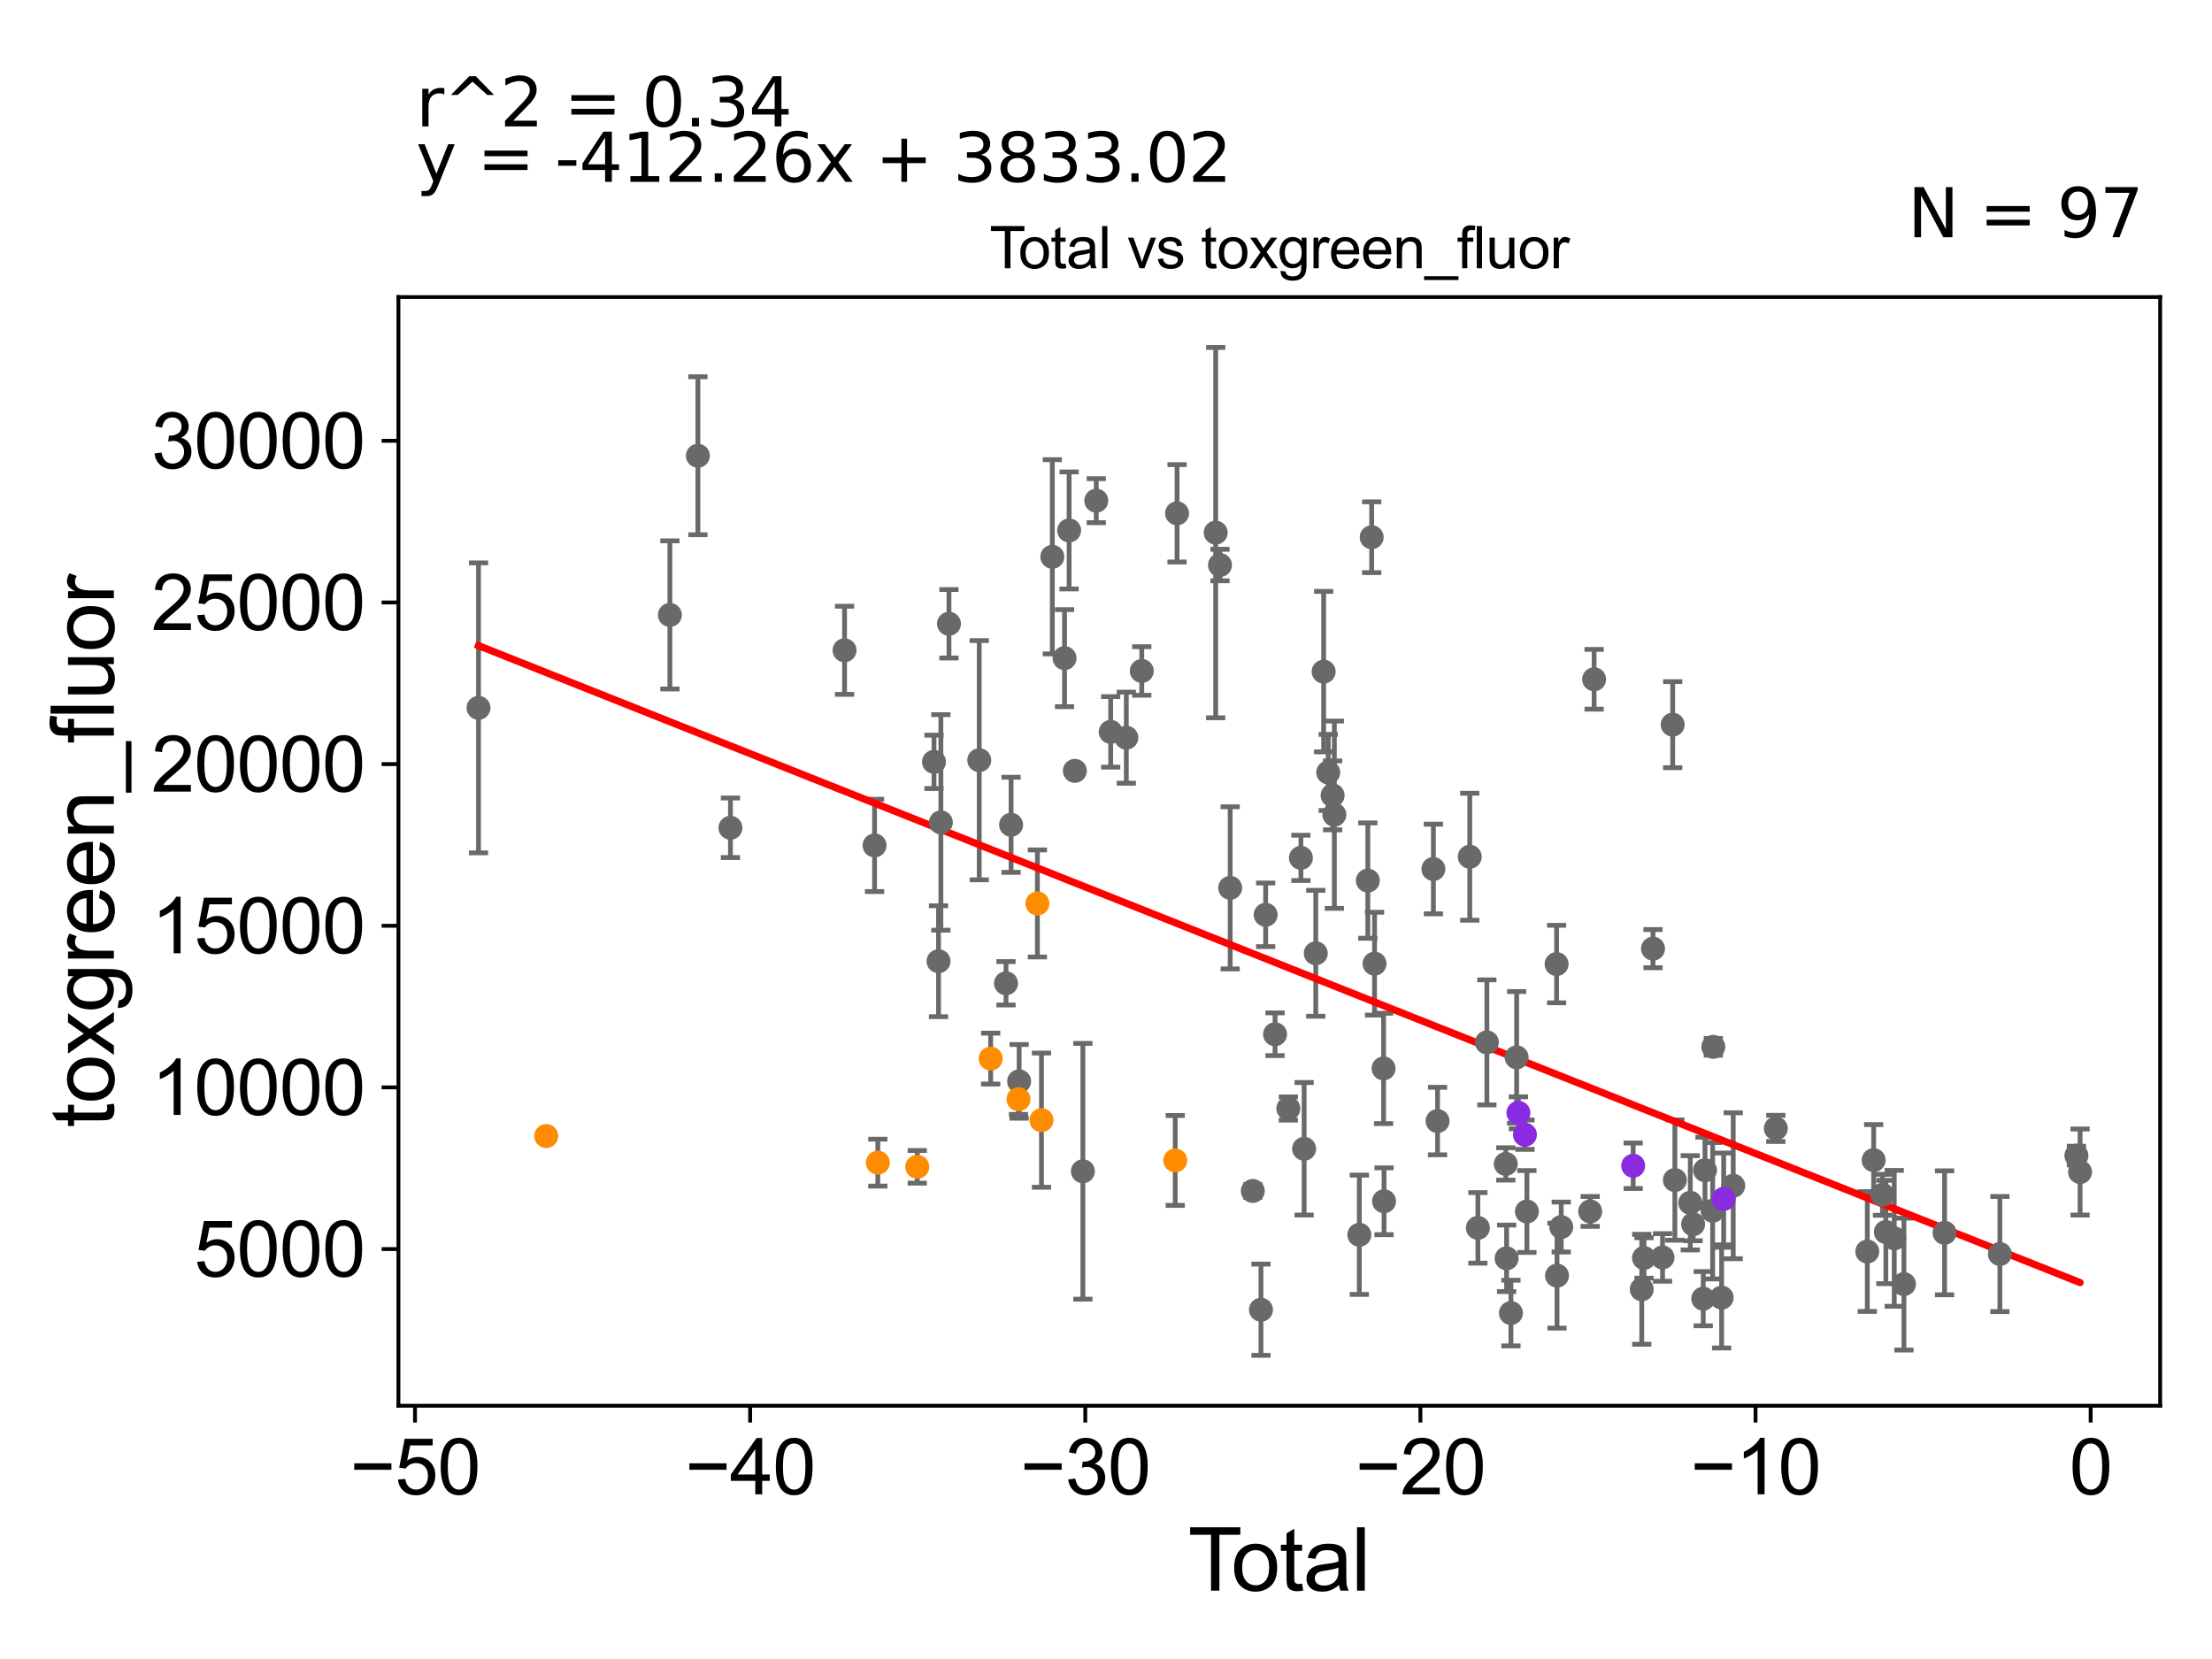 <?xml version="1.0" encoding="utf-8" standalone="no"?>
<!DOCTYPE svg PUBLIC "-//W3C//DTD SVG 1.1//EN"
  "http://www.w3.org/Graphics/SVG/1.1/DTD/svg11.dtd">
<svg xmlns:xlink="http://www.w3.org/1999/xlink" width="460.8pt" height="345.6pt" viewBox="0 0 460.8 345.6" xmlns="http://www.w3.org/2000/svg" version="1.1">
 <defs>
  <style type="text/css">*{stroke-linejoin: round; stroke-linecap: butt}</style>
 </defs>
 <g id="figure_1">
  <g id="patch_1">
   <path d="M 0 345.6 
L 460.8 345.6 
L 460.8 0 
L 0 0 
z
" style="fill: #ffffff"/>
  </g>
  <g id="axes_1">
   <g id="patch_2">
    <path d="M 83 292.84 
L 450 292.84 
L 450 61.886 
L 83 61.886 
z
" style="fill: #ffffff"/>
   </g>
   <g id="PathCollection_1">
    <defs>
     <path id="m7486a092ac" d="M 0 1.118 
C 0.297 1.118 0.581 1 0.791 0.791 
C 1 0.581 1.118 0.297 1.118 0 
C 1.118 -0.297 1 -0.581 0.791 -0.791 
C 0.581 -1 0.297 -1.118 0 -1.118 
C -0.297 -1.118 -0.581 -1 -0.791 -0.791 
C -1 -0.581 -1.118 -0.297 -1.118 0 
C -1.118 0.297 -1 0.581 -0.791 0.791 
C -0.581 1 -0.297 1.118 0 1.118 
z
" style="stroke: #696969"/>
    </defs>
    <g clip-path="url(#p1729ab1ee6)">
     <use xlink:href="#m7486a092ac" x="99.682" y="147.46" style="fill: #696969; stroke: #696969"/>
     <use xlink:href="#m7486a092ac" x="331.266" y="252.363" style="fill: #696969; stroke: #696969"/>
     <use xlink:href="#m7486a092ac" x="325.232" y="255.611" style="fill: #696969; stroke: #696969"/>
     <use xlink:href="#m7486a092ac" x="324.356" y="265.739" style="fill: #696969; stroke: #696969"/>
     <use xlink:href="#m7486a092ac" x="324.267" y="200.83" style="fill: #696969; stroke: #696969"/>
     <use xlink:href="#m7486a092ac" x="318.079" y="252.376" style="fill: #696969; stroke: #696969"/>
     <use xlink:href="#m7486a092ac" x="315.946" y="220.264" style="fill: #696969; stroke: #696969"/>
     <use xlink:href="#m7486a092ac" x="314.755" y="273.533" style="fill: #696969; stroke: #696969"/>
     <use xlink:href="#m7486a092ac" x="313.854" y="262.137" style="fill: #696969; stroke: #696969"/>
     <use xlink:href="#m7486a092ac" x="313.681" y="242.466" style="fill: #696969; stroke: #696969"/>
     <use xlink:href="#m7486a092ac" x="309.745" y="217.146" style="fill: #696969; stroke: #696969"/>
     <use xlink:href="#m7486a092ac" x="307.873" y="255.789" style="fill: #696969; stroke: #696969"/>
     <use xlink:href="#m7486a092ac" x="306.18" y="178.47" style="fill: #696969; stroke: #696969"/>
     <use xlink:href="#m7486a092ac" x="299.469" y="233.537" style="fill: #696969; stroke: #696969"/>
     <use xlink:href="#m7486a092ac" x="298.599" y="181.028" style="fill: #696969; stroke: #696969"/>
     <use xlink:href="#m7486a092ac" x="288.322" y="250.242" style="fill: #696969; stroke: #696969"/>
     <use xlink:href="#m7486a092ac" x="288.223" y="222.571" style="fill: #696969; stroke: #696969"/>
     <use xlink:href="#m7486a092ac" x="286.345" y="200.748" style="fill: #696969; stroke: #696969"/>
     <use xlink:href="#m7486a092ac" x="285.747" y="111.913" style="fill: #696969; stroke: #696969"/>
     <use xlink:href="#m7486a092ac" x="432.554" y="240.728" style="fill: #696969; stroke: #696969"/>
     <use xlink:href="#m7486a092ac" x="332.085" y="141.507" style="fill: #696969; stroke: #696969"/>
     <use xlink:href="#m7486a092ac" x="342.007" y="268.586" style="fill: #696969; stroke: #696969"/>
     <use xlink:href="#m7486a092ac" x="342.474" y="262.056" style="fill: #696969; stroke: #696969"/>
     <use xlink:href="#m7486a092ac" x="344.353" y="197.62" style="fill: #696969; stroke: #696969"/>
     <use xlink:href="#m7486a092ac" x="416.613" y="261.236" style="fill: #696969; stroke: #696969"/>
     <use xlink:href="#m7486a092ac" x="405.087" y="256.817" style="fill: #696969; stroke: #696969"/>
     <use xlink:href="#m7486a092ac" x="396.627" y="267.501" style="fill: #696969; stroke: #696969"/>
     <use xlink:href="#m7486a092ac" x="394.608" y="257.972" style="fill: #696969; stroke: #696969"/>
     <use xlink:href="#m7486a092ac" x="392.855" y="256.649" style="fill: #696969; stroke: #696969"/>
     <use xlink:href="#m7486a092ac" x="392.154" y="248.9" style="fill: #696969; stroke: #696969"/>
     <use xlink:href="#m7486a092ac" x="390.317" y="241.678" style="fill: #696969; stroke: #696969"/>
     <use xlink:href="#m7486a092ac" x="388.992" y="260.717" style="fill: #696969; stroke: #696969"/>
     <use xlink:href="#m7486a092ac" x="369.935" y="235.066" style="fill: #696969; stroke: #696969"/>
     <use xlink:href="#m7486a092ac" x="283.174" y="257.227" style="fill: #696969; stroke: #696969"/>
     <use xlink:href="#m7486a092ac" x="361.062" y="247.013" style="fill: #696969; stroke: #696969"/>
     <use xlink:href="#m7486a092ac" x="356.915" y="218.078" style="fill: #696969; stroke: #696969"/>
     <use xlink:href="#m7486a092ac" x="356.773" y="252.222" style="fill: #696969; stroke: #696969"/>
     <use xlink:href="#m7486a092ac" x="355.183" y="243.78" style="fill: #696969; stroke: #696969"/>
     <use xlink:href="#m7486a092ac" x="354.814" y="270.539" style="fill: #696969; stroke: #696969"/>
     <use xlink:href="#m7486a092ac" x="352.709" y="255.034" style="fill: #696969; stroke: #696969"/>
     <use xlink:href="#m7486a092ac" x="352.116" y="250.564" style="fill: #696969; stroke: #696969"/>
     <use xlink:href="#m7486a092ac" x="348.907" y="245.824" style="fill: #696969; stroke: #696969"/>
     <use xlink:href="#m7486a092ac" x="348.448" y="150.959" style="fill: #696969; stroke: #696969"/>
     <use xlink:href="#m7486a092ac" x="346.339" y="261.944" style="fill: #696969; stroke: #696969"/>
     <use xlink:href="#m7486a092ac" x="358.647" y="270.318" style="fill: #696969; stroke: #696969"/>
     <use xlink:href="#m7486a092ac" x="277.97" y="169.718" style="fill: #696969; stroke: #696969"/>
     <use xlink:href="#m7486a092ac" x="284.944" y="183.442" style="fill: #696969; stroke: #696969"/>
     <use xlink:href="#m7486a092ac" x="276.696" y="160.916" style="fill: #696969; stroke: #696969"/>
     <use xlink:href="#m7486a092ac" x="223.913" y="160.583" style="fill: #696969; stroke: #696969"/>
     <use xlink:href="#m7486a092ac" x="277.611" y="165.689" style="fill: #696969; stroke: #696969"/>
     <use xlink:href="#m7486a092ac" x="221.766" y="137.102" style="fill: #696969; stroke: #696969"/>
     <use xlink:href="#m7486a092ac" x="219.216" y="115.992" style="fill: #696969; stroke: #696969"/>
     <use xlink:href="#m7486a092ac" x="212.304" y="225.266" style="fill: #696969; stroke: #696969"/>
     <use xlink:href="#m7486a092ac" x="210.628" y="171.817" style="fill: #696969; stroke: #696969"/>
     <use xlink:href="#m7486a092ac" x="209.569" y="204.836" style="fill: #696969; stroke: #696969"/>
     <use xlink:href="#m7486a092ac" x="203.994" y="158.361" style="fill: #696969; stroke: #696969"/>
     <use xlink:href="#m7486a092ac" x="197.686" y="129.941" style="fill: #696969; stroke: #696969"/>
     <use xlink:href="#m7486a092ac" x="196" y="171.324" style="fill: #696969; stroke: #696969"/>
     <use xlink:href="#m7486a092ac" x="195.513" y="200.242" style="fill: #696969; stroke: #696969"/>
     <use xlink:href="#m7486a092ac" x="194.572" y="158.706" style="fill: #696969; stroke: #696969"/>
     <use xlink:href="#m7486a092ac" x="182.187" y="176.115" style="fill: #696969; stroke: #696969"/>
     <use xlink:href="#m7486a092ac" x="175.937" y="135.468" style="fill: #696969; stroke: #696969"/>
     <use xlink:href="#m7486a092ac" x="152.167" y="172.442" style="fill: #696969; stroke: #696969"/>
     <use xlink:href="#m7486a092ac" x="145.385" y="94.941" style="fill: #696969; stroke: #696969"/>
     <use xlink:href="#m7486a092ac" x="139.552" y="128.1" style="fill: #696969; stroke: #696969"/>
     <use xlink:href="#m7486a092ac" x="225.583" y="244" style="fill: #696969; stroke: #696969"/>
     <use xlink:href="#m7486a092ac" x="228.373" y="104.298" style="fill: #696969; stroke: #696969"/>
     <use xlink:href="#m7486a092ac" x="222.717" y="110.499" style="fill: #696969; stroke: #696969"/>
     <use xlink:href="#m7486a092ac" x="234.633" y="153.673" style="fill: #696969; stroke: #696969"/>
     <use xlink:href="#m7486a092ac" x="275.739" y="139.914" style="fill: #696969; stroke: #696969"/>
     <use xlink:href="#m7486a092ac" x="274.099" y="198.585" style="fill: #696969; stroke: #696969"/>
     <use xlink:href="#m7486a092ac" x="271.672" y="239.311" style="fill: #696969; stroke: #696969"/>
     <use xlink:href="#m7486a092ac" x="271.004" y="178.71" style="fill: #696969; stroke: #696969"/>
     <use xlink:href="#m7486a092ac" x="268.386" y="230.919" style="fill: #696969; stroke: #696969"/>
     <use xlink:href="#m7486a092ac" x="265.617" y="215.453" style="fill: #696969; stroke: #696969"/>
     <use xlink:href="#m7486a092ac" x="263.656" y="190.57" style="fill: #696969; stroke: #696969"/>
     <use xlink:href="#m7486a092ac" x="262.684" y="272.838" style="fill: #696969; stroke: #696969"/>
     <use xlink:href="#m7486a092ac" x="231.376" y="152.467" style="fill: #696969; stroke: #696969"/>
     <use xlink:href="#m7486a092ac" x="256.267" y="184.958" style="fill: #696969; stroke: #696969"/>
     <use xlink:href="#m7486a092ac" x="260.978" y="248.097" style="fill: #696969; stroke: #696969"/>
     <use xlink:href="#m7486a092ac" x="433.318" y="244.157" style="fill: #696969; stroke: #696969"/>
     <use xlink:href="#m7486a092ac" x="253.253" y="110.956" style="fill: #696969; stroke: #696969"/>
     <use xlink:href="#m7486a092ac" x="245.202" y="106.932" style="fill: #696969; stroke: #696969"/>
     <use xlink:href="#m7486a092ac" x="237.852" y="139.775" style="fill: #696969; stroke: #696969"/>
     <use xlink:href="#m7486a092ac" x="254.143" y="117.711" style="fill: #696969; stroke: #696969"/>
    </g>
   </g>
   <g id="PathCollection_2">
    <defs>
     <path id="mb5a4835378" d="M 0 1.118 
C 0.297 1.118 0.581 1 0.791 0.791 
C 1 0.581 1.118 0.297 1.118 0 
C 1.118 -0.297 1 -0.581 0.791 -0.791 
C 0.581 -1 0.297 -1.118 0 -1.118 
C -0.297 -1.118 -0.581 -1 -0.791 -0.791 
C -1 -0.581 -1.118 -0.297 -1.118 0 
C -1.118 0.297 -1 0.581 -0.791 0.791 
C -0.581 1 -0.297 1.118 0 1.118 
z
" style="stroke: #ff8c00"/>
    </defs>
    <g clip-path="url(#p1729ab1ee6)">
     <use xlink:href="#mb5a4835378" x="113.791" y="236.662" style="fill: #ff8c00; stroke: #ff8c00"/>
     <use xlink:href="#mb5a4835378" x="244.823" y="241.743" style="fill: #ff8c00; stroke: #ff8c00"/>
     <use xlink:href="#mb5a4835378" x="206.377" y="220.525" style="fill: #ff8c00; stroke: #ff8c00"/>
     <use xlink:href="#mb5a4835378" x="216.959" y="233.35" style="fill: #ff8c00; stroke: #ff8c00"/>
     <use xlink:href="#mb5a4835378" x="216.109" y="188.207" style="fill: #ff8c00; stroke: #ff8c00"/>
     <use xlink:href="#mb5a4835378" x="212.171" y="228.987" style="fill: #ff8c00; stroke: #ff8c00"/>
     <use xlink:href="#mb5a4835378" x="191.082" y="243.071" style="fill: #ff8c00; stroke: #ff8c00"/>
     <use xlink:href="#mb5a4835378" x="182.868" y="242.198" style="fill: #ff8c00; stroke: #ff8c00"/>
    </g>
   </g>
   <g id="PathCollection_3">
    <defs>
     <path id="m56ac7159ff" d="M 0 1.118 
C 0.297 1.118 0.581 1 0.791 0.791 
C 1 0.581 1.118 0.297 1.118 0 
C 1.118 -0.297 1 -0.581 0.791 -0.791 
C 0.581 -1 0.297 -1.118 0 -1.118 
C -0.297 -1.118 -0.581 -1 -0.791 -0.791 
C -1 -0.581 -1.118 -0.297 -1.118 0 
C -1.118 0.297 -1 0.581 -0.791 0.791 
C -0.581 1 -0.297 1.118 0 1.118 
z
" style="stroke: #8a2be2"/>
    </defs>
    <g clip-path="url(#p1729ab1ee6)">
     <use xlink:href="#m56ac7159ff" x="316.312" y="231.821" style="fill: #8a2be2; stroke: #8a2be2"/>
     <use xlink:href="#m56ac7159ff" x="317.678" y="236.373" style="fill: #8a2be2; stroke: #8a2be2"/>
     <use xlink:href="#m56ac7159ff" x="340.224" y="242.847" style="fill: #8a2be2; stroke: #8a2be2"/>
     <use xlink:href="#m56ac7159ff" x="359.07" y="249.761" style="fill: #8a2be2; stroke: #8a2be2"/>
    </g>
   </g>
   <g id="matplotlib.axis_1">
    <g id="xtick_1">
     <g id="line2d_1">
      <defs>
       <path id="m0431434b1d" d="M 0 0 
L 0 3.5 
" style="stroke: #000000; stroke-width: 0.8"/>
      </defs>
      <g>
       <use xlink:href="#m0431434b1d" x="86.453" y="292.84" style="stroke: #000000; stroke-width: 0.8"/>
      </g>
     </g>
     <g id="text_1">
      <!-- −50 -->
      <g transform="translate(72.883 311.293)scale(0.16 -0.16)">
       <defs>
        <path id="ArialMT-2212" d="M 3381 1997 
L 356 1997 
L 356 2522 
L 3381 2522 
L 3381 1997 
z
" transform="scale(0.016)"/>
        <path id="ArialMT-35" d="M 266 1200 
L 856 1250 
Q 922 819 1161 601 
Q 1400 384 1738 384 
Q 2144 384 2425 690 
Q 2706 997 2706 1503 
Q 2706 1984 2436 2262 
Q 2166 2541 1728 2541 
Q 1456 2541 1237 2417 
Q 1019 2294 894 2097 
L 366 2166 
L 809 4519 
L 3088 4519 
L 3088 3981 
L 1259 3981 
L 1013 2750 
Q 1425 3038 1878 3038 
Q 2478 3038 2890 2622 
Q 3303 2206 3303 1553 
Q 3303 931 2941 478 
Q 2500 -78 1738 -78 
Q 1113 -78 717 272 
Q 322 622 266 1200 
z
" transform="scale(0.016)"/>
        <path id="ArialMT-30" d="M 266 2259 
Q 266 3072 433 3567 
Q 600 4063 929 4331 
Q 1259 4600 1759 4600 
Q 2128 4600 2406 4451 
Q 2684 4303 2865 4023 
Q 3047 3744 3150 3342 
Q 3253 2941 3253 2259 
Q 3253 1453 3087 958 
Q 2922 463 2592 192 
Q 2263 -78 1759 -78 
Q 1097 -78 719 397 
Q 266 969 266 2259 
z
M 844 2259 
Q 844 1131 1108 757 
Q 1372 384 1759 384 
Q 2147 384 2411 759 
Q 2675 1134 2675 2259 
Q 2675 3391 2411 3762 
Q 2147 4134 1753 4134 
Q 1366 4134 1134 3806 
Q 844 3388 844 2259 
z
" transform="scale(0.016)"/>
       </defs>
       <use xlink:href="#ArialMT-2212"/>
       <use xlink:href="#ArialMT-35" x="58.398"/>
       <use xlink:href="#ArialMT-30" x="114.014"/>
      </g>
     </g>
    </g>
    <g id="xtick_2">
     <g id="line2d_2">
      <g>
       <use xlink:href="#m0431434b1d" x="156.268" y="292.84" style="stroke: #000000; stroke-width: 0.8"/>
      </g>
     </g>
     <g id="text_2">
      <!-- −40 -->
      <g transform="translate(142.698 311.293)scale(0.16 -0.16)">
       <defs>
        <path id="ArialMT-34" d="M 2069 0 
L 2069 1097 
L 81 1097 
L 81 1613 
L 2172 4581 
L 2631 4581 
L 2631 1613 
L 3250 1613 
L 3250 1097 
L 2631 1097 
L 2631 0 
L 2069 0 
z
M 2069 1613 
L 2069 3678 
L 634 1613 
L 2069 1613 
z
" transform="scale(0.016)"/>
       </defs>
       <use xlink:href="#ArialMT-2212"/>
       <use xlink:href="#ArialMT-34" x="58.398"/>
       <use xlink:href="#ArialMT-30" x="114.014"/>
      </g>
     </g>
    </g>
    <g id="xtick_3">
     <g id="line2d_3">
      <g>
       <use xlink:href="#m0431434b1d" x="226.082" y="292.84" style="stroke: #000000; stroke-width: 0.8"/>
      </g>
     </g>
     <g id="text_3">
      <!-- −30 -->
      <g transform="translate(212.512 311.293)scale(0.16 -0.16)">
       <defs>
        <path id="ArialMT-33" d="M 269 1209 
L 831 1284 
Q 928 806 1161 595 
Q 1394 384 1728 384 
Q 2125 384 2398 659 
Q 2672 934 2672 1341 
Q 2672 1728 2419 1979 
Q 2166 2231 1775 2231 
Q 1616 2231 1378 2169 
L 1441 2663 
Q 1497 2656 1531 2656 
Q 1891 2656 2178 2843 
Q 2466 3031 2466 3422 
Q 2466 3731 2256 3934 
Q 2047 4138 1716 4138 
Q 1388 4138 1169 3931 
Q 950 3725 888 3313 
L 325 3413 
Q 428 3978 793 4289 
Q 1159 4600 1703 4600 
Q 2078 4600 2393 4439 
Q 2709 4278 2876 4000 
Q 3044 3722 3044 3409 
Q 3044 3113 2884 2869 
Q 2725 2625 2413 2481 
Q 2819 2388 3044 2092 
Q 3269 1797 3269 1353 
Q 3269 753 2831 336 
Q 2394 -81 1725 -81 
Q 1122 -81 723 278 
Q 325 638 269 1209 
z
" transform="scale(0.016)"/>
       </defs>
       <use xlink:href="#ArialMT-2212"/>
       <use xlink:href="#ArialMT-33" x="58.398"/>
       <use xlink:href="#ArialMT-30" x="114.014"/>
      </g>
     </g>
    </g>
    <g id="xtick_4">
     <g id="line2d_4">
      <g>
       <use xlink:href="#m0431434b1d" x="295.896" y="292.84" style="stroke: #000000; stroke-width: 0.8"/>
      </g>
     </g>
     <g id="text_4">
      <!-- −20 -->
      <g transform="translate(282.326 311.293)scale(0.16 -0.16)">
       <defs>
        <path id="ArialMT-32" d="M 3222 541 
L 3222 0 
L 194 0 
Q 188 203 259 391 
Q 375 700 629 1000 
Q 884 1300 1366 1694 
Q 2113 2306 2375 2664 
Q 2638 3022 2638 3341 
Q 2638 3675 2398 3904 
Q 2159 4134 1775 4134 
Q 1369 4134 1125 3890 
Q 881 3647 878 3216 
L 300 3275 
Q 359 3922 746 4261 
Q 1134 4600 1788 4600 
Q 2447 4600 2831 4234 
Q 3216 3869 3216 3328 
Q 3216 3053 3103 2787 
Q 2991 2522 2730 2228 
Q 2469 1934 1863 1422 
Q 1356 997 1212 845 
Q 1069 694 975 541 
L 3222 541 
z
" transform="scale(0.016)"/>
       </defs>
       <use xlink:href="#ArialMT-2212"/>
       <use xlink:href="#ArialMT-32" x="58.398"/>
       <use xlink:href="#ArialMT-30" x="114.014"/>
      </g>
     </g>
    </g>
    <g id="xtick_5">
     <g id="line2d_5">
      <g>
       <use xlink:href="#m0431434b1d" x="365.71" y="292.84" style="stroke: #000000; stroke-width: 0.8"/>
      </g>
     </g>
     <g id="text_5">
      <!-- −10 -->
      <g transform="translate(352.14 311.293)scale(0.16 -0.16)">
       <defs>
        <path id="ArialMT-31" d="M 2384 0 
L 1822 0 
L 1822 3584 
Q 1619 3391 1289 3197 
Q 959 3003 697 2906 
L 697 3450 
Q 1169 3672 1522 3987 
Q 1875 4303 2022 4600 
L 2384 4600 
L 2384 0 
z
" transform="scale(0.016)"/>
       </defs>
       <use xlink:href="#ArialMT-2212"/>
       <use xlink:href="#ArialMT-31" x="58.398"/>
       <use xlink:href="#ArialMT-30" x="114.014"/>
      </g>
     </g>
    </g>
    <g id="xtick_6">
     <g id="line2d_6">
      <g>
       <use xlink:href="#m0431434b1d" x="435.524" y="292.84" style="stroke: #000000; stroke-width: 0.8"/>
      </g>
     </g>
     <g id="text_6">
      <!-- 0 -->
      <g transform="translate(431.075 311.293)scale(0.16 -0.16)">
       <use xlink:href="#ArialMT-30"/>
      </g>
     </g>
    </g>
    <g id="text_7">
     <!-- Total -->
     <g transform="translate(247.495 331.357)scale(0.18 -0.18)">
      <defs>
       <path id="ArialMT-54" d="M 1659 0 
L 1659 4041 
L 150 4041 
L 150 4581 
L 3781 4581 
L 3781 4041 
L 2266 4041 
L 2266 0 
L 1659 0 
z
" transform="scale(0.016)"/>
       <path id="ArialMT-6f" d="M 213 1659 
Q 213 2581 725 3025 
Q 1153 3394 1769 3394 
Q 2453 3394 2887 2945 
Q 3322 2497 3322 1706 
Q 3322 1066 3130 698 
Q 2938 331 2570 128 
Q 2203 -75 1769 -75 
Q 1072 -75 642 372 
Q 213 819 213 1659 
z
M 791 1659 
Q 791 1022 1069 705 
Q 1347 388 1769 388 
Q 2188 388 2466 706 
Q 2744 1025 2744 1678 
Q 2744 2294 2464 2611 
Q 2184 2928 1769 2928 
Q 1347 2928 1069 2612 
Q 791 2297 791 1659 
z
" transform="scale(0.016)"/>
       <path id="ArialMT-74" d="M 1650 503 
L 1731 6 
Q 1494 -44 1306 -44 
Q 1000 -44 831 53 
Q 663 150 594 308 
Q 525 466 525 972 
L 525 2881 
L 113 2881 
L 113 3319 
L 525 3319 
L 525 4141 
L 1084 4478 
L 1084 3319 
L 1650 3319 
L 1650 2881 
L 1084 2881 
L 1084 941 
Q 1084 700 1114 631 
Q 1144 563 1211 522 
Q 1278 481 1403 481 
Q 1497 481 1650 503 
z
" transform="scale(0.016)"/>
       <path id="ArialMT-61" d="M 2588 409 
Q 2275 144 1986 34 
Q 1697 -75 1366 -75 
Q 819 -75 525 192 
Q 231 459 231 875 
Q 231 1119 342 1320 
Q 453 1522 633 1644 
Q 813 1766 1038 1828 
Q 1203 1872 1538 1913 
Q 2219 1994 2541 2106 
Q 2544 2222 2544 2253 
Q 2544 2597 2384 2738 
Q 2169 2928 1744 2928 
Q 1347 2928 1158 2789 
Q 969 2650 878 2297 
L 328 2372 
Q 403 2725 575 2942 
Q 747 3159 1072 3276 
Q 1397 3394 1825 3394 
Q 2250 3394 2515 3294 
Q 2781 3194 2906 3042 
Q 3031 2891 3081 2659 
Q 3109 2516 3109 2141 
L 3109 1391 
Q 3109 606 3145 398 
Q 3181 191 3288 0 
L 2700 0 
Q 2613 175 2588 409 
z
M 2541 1666 
Q 2234 1541 1622 1453 
Q 1275 1403 1131 1340 
Q 988 1278 909 1158 
Q 831 1038 831 891 
Q 831 666 1001 516 
Q 1172 366 1500 366 
Q 1825 366 2078 508 
Q 2331 650 2450 897 
Q 2541 1088 2541 1459 
L 2541 1666 
z
" transform="scale(0.016)"/>
       <path id="ArialMT-6c" d="M 409 0 
L 409 4581 
L 972 4581 
L 972 0 
L 409 0 
z
" transform="scale(0.016)"/>
      </defs>
      <use xlink:href="#ArialMT-54"/>
      <use xlink:href="#ArialMT-6f" x="49.959"/>
      <use xlink:href="#ArialMT-74" x="105.574"/>
      <use xlink:href="#ArialMT-61" x="133.357"/>
      <use xlink:href="#ArialMT-6c" x="188.973"/>
     </g>
    </g>
   </g>
   <g id="matplotlib.axis_2">
    <g id="ytick_1">
     <g id="line2d_7">
      <defs>
       <path id="m97d64fc88f" d="M 0 0 
L -3.5 0 
" style="stroke: #000000; stroke-width: 0.8"/>
      </defs>
      <g>
       <use xlink:href="#m97d64fc88f" x="83" y="260.203" style="stroke: #000000; stroke-width: 0.8"/>
      </g>
     </g>
     <g id="text_8">
      <!-- 5000 -->
      <g transform="translate(40.41 265.929)scale(0.16 -0.16)">
       <use xlink:href="#ArialMT-35"/>
       <use xlink:href="#ArialMT-30" x="55.615"/>
       <use xlink:href="#ArialMT-30" x="111.23"/>
       <use xlink:href="#ArialMT-30" x="166.846"/>
      </g>
     </g>
    </g>
    <g id="ytick_2">
     <g id="line2d_8">
      <g>
       <use xlink:href="#m97d64fc88f" x="83" y="226.528" style="stroke: #000000; stroke-width: 0.8"/>
      </g>
     </g>
     <g id="text_9">
      <!-- 10000 -->
      <g transform="translate(31.512 232.255)scale(0.16 -0.16)">
       <use xlink:href="#ArialMT-31"/>
       <use xlink:href="#ArialMT-30" x="55.615"/>
       <use xlink:href="#ArialMT-30" x="111.23"/>
       <use xlink:href="#ArialMT-30" x="166.846"/>
       <use xlink:href="#ArialMT-30" x="222.461"/>
      </g>
     </g>
    </g>
    <g id="ytick_3">
     <g id="line2d_9">
      <g>
       <use xlink:href="#m97d64fc88f" x="83" y="192.853" style="stroke: #000000; stroke-width: 0.8"/>
      </g>
     </g>
     <g id="text_10">
      <!-- 15000 -->
      <g transform="translate(31.512 198.58)scale(0.16 -0.16)">
       <use xlink:href="#ArialMT-31"/>
       <use xlink:href="#ArialMT-35" x="55.615"/>
       <use xlink:href="#ArialMT-30" x="111.23"/>
       <use xlink:href="#ArialMT-30" x="166.846"/>
       <use xlink:href="#ArialMT-30" x="222.461"/>
      </g>
     </g>
    </g>
    <g id="ytick_4">
     <g id="line2d_10">
      <g>
       <use xlink:href="#m97d64fc88f" x="83" y="159.179" style="stroke: #000000; stroke-width: 0.8"/>
      </g>
     </g>
     <g id="text_11">
      <!-- 20000 -->
      <g transform="translate(31.512 164.905)scale(0.16 -0.16)">
       <use xlink:href="#ArialMT-32"/>
       <use xlink:href="#ArialMT-30" x="55.615"/>
       <use xlink:href="#ArialMT-30" x="111.23"/>
       <use xlink:href="#ArialMT-30" x="166.846"/>
       <use xlink:href="#ArialMT-30" x="222.461"/>
      </g>
     </g>
    </g>
    <g id="ytick_5">
     <g id="line2d_11">
      <g>
       <use xlink:href="#m97d64fc88f" x="83" y="125.504" style="stroke: #000000; stroke-width: 0.8"/>
      </g>
     </g>
     <g id="text_12">
      <!-- 25000 -->
      <g transform="translate(31.512 131.23)scale(0.16 -0.16)">
       <use xlink:href="#ArialMT-32"/>
       <use xlink:href="#ArialMT-35" x="55.615"/>
       <use xlink:href="#ArialMT-30" x="111.23"/>
       <use xlink:href="#ArialMT-30" x="166.846"/>
       <use xlink:href="#ArialMT-30" x="222.461"/>
      </g>
     </g>
    </g>
    <g id="ytick_6">
     <g id="line2d_12">
      <g>
       <use xlink:href="#m97d64fc88f" x="83" y="91.829" style="stroke: #000000; stroke-width: 0.8"/>
      </g>
     </g>
     <g id="text_13">
      <!-- 30000 -->
      <g transform="translate(31.512 97.555)scale(0.16 -0.16)">
       <use xlink:href="#ArialMT-33"/>
       <use xlink:href="#ArialMT-30" x="55.615"/>
       <use xlink:href="#ArialMT-30" x="111.23"/>
       <use xlink:href="#ArialMT-30" x="166.846"/>
       <use xlink:href="#ArialMT-30" x="222.461"/>
      </g>
     </g>
    </g>
    <g id="text_14">
     <!-- toxgreen_fluor -->
     <g transform="translate(23.724 234.895)rotate(-90)scale(0.18 -0.18)">
      <defs>
       <path id="ArialMT-78" d="M 47 0 
L 1259 1725 
L 138 3319 
L 841 3319 
L 1350 2541 
Q 1494 2319 1581 2169 
Q 1719 2375 1834 2534 
L 2394 3319 
L 3066 3319 
L 1919 1756 
L 3153 0 
L 2463 0 
L 1781 1031 
L 1600 1309 
L 728 0 
L 47 0 
z
" transform="scale(0.016)"/>
       <path id="ArialMT-67" d="M 319 -275 
L 866 -356 
Q 900 -609 1056 -725 
Q 1266 -881 1628 -881 
Q 2019 -881 2231 -725 
Q 2444 -569 2519 -288 
Q 2563 -116 2559 434 
Q 2191 0 1641 0 
Q 956 0 581 494 
Q 206 988 206 1678 
Q 206 2153 378 2554 
Q 550 2956 876 3175 
Q 1203 3394 1644 3394 
Q 2231 3394 2613 2919 
L 2613 3319 
L 3131 3319 
L 3131 450 
Q 3131 -325 2973 -648 
Q 2816 -972 2473 -1159 
Q 2131 -1347 1631 -1347 
Q 1038 -1347 672 -1080 
Q 306 -813 319 -275 
z
M 784 1719 
Q 784 1066 1043 766 
Q 1303 466 1694 466 
Q 2081 466 2343 764 
Q 2606 1063 2606 1700 
Q 2606 2309 2336 2618 
Q 2066 2928 1684 2928 
Q 1309 2928 1046 2623 
Q 784 2319 784 1719 
z
" transform="scale(0.016)"/>
       <path id="ArialMT-72" d="M 416 0 
L 416 3319 
L 922 3319 
L 922 2816 
Q 1116 3169 1280 3281 
Q 1444 3394 1641 3394 
Q 1925 3394 2219 3213 
L 2025 2691 
Q 1819 2813 1613 2813 
Q 1428 2813 1281 2702 
Q 1134 2591 1072 2394 
Q 978 2094 978 1738 
L 978 0 
L 416 0 
z
" transform="scale(0.016)"/>
       <path id="ArialMT-65" d="M 2694 1069 
L 3275 997 
Q 3138 488 2766 206 
Q 2394 -75 1816 -75 
Q 1088 -75 661 373 
Q 234 822 234 1631 
Q 234 2469 665 2931 
Q 1097 3394 1784 3394 
Q 2450 3394 2872 2941 
Q 3294 2488 3294 1666 
Q 3294 1616 3291 1516 
L 816 1516 
Q 847 969 1125 678 
Q 1403 388 1819 388 
Q 2128 388 2347 550 
Q 2566 713 2694 1069 
z
M 847 1978 
L 2700 1978 
Q 2663 2397 2488 2606 
Q 2219 2931 1791 2931 
Q 1403 2931 1139 2672 
Q 875 2413 847 1978 
z
" transform="scale(0.016)"/>
       <path id="ArialMT-6e" d="M 422 0 
L 422 3319 
L 928 3319 
L 928 2847 
Q 1294 3394 1984 3394 
Q 2284 3394 2536 3286 
Q 2788 3178 2913 3003 
Q 3038 2828 3088 2588 
Q 3119 2431 3119 2041 
L 3119 0 
L 2556 0 
L 2556 2019 
Q 2556 2363 2490 2533 
Q 2425 2703 2258 2804 
Q 2091 2906 1866 2906 
Q 1506 2906 1245 2678 
Q 984 2450 984 1813 
L 984 0 
L 422 0 
z
" transform="scale(0.016)"/>
       <path id="ArialMT-5f" d="M -97 -1272 
L -97 -866 
L 3631 -866 
L 3631 -1272 
L -97 -1272 
z
" transform="scale(0.016)"/>
       <path id="ArialMT-66" d="M 556 0 
L 556 2881 
L 59 2881 
L 59 3319 
L 556 3319 
L 556 3672 
Q 556 4006 616 4169 
Q 697 4388 901 4523 
Q 1106 4659 1475 4659 
Q 1713 4659 2000 4603 
L 1916 4113 
Q 1741 4144 1584 4144 
Q 1328 4144 1222 4034 
Q 1116 3925 1116 3625 
L 1116 3319 
L 1763 3319 
L 1763 2881 
L 1116 2881 
L 1116 0 
L 556 0 
z
" transform="scale(0.016)"/>
       <path id="ArialMT-75" d="M 2597 0 
L 2597 488 
Q 2209 -75 1544 -75 
Q 1250 -75 995 37 
Q 741 150 617 320 
Q 494 491 444 738 
Q 409 903 409 1263 
L 409 3319 
L 972 3319 
L 972 1478 
Q 972 1038 1006 884 
Q 1059 663 1231 536 
Q 1403 409 1656 409 
Q 1909 409 2131 539 
Q 2353 669 2445 892 
Q 2538 1116 2538 1541 
L 2538 3319 
L 3100 3319 
L 3100 0 
L 2597 0 
z
" transform="scale(0.016)"/>
      </defs>
      <use xlink:href="#ArialMT-74"/>
      <use xlink:href="#ArialMT-6f" x="27.783"/>
      <use xlink:href="#ArialMT-78" x="83.398"/>
      <use xlink:href="#ArialMT-67" x="133.398"/>
      <use xlink:href="#ArialMT-72" x="189.014"/>
      <use xlink:href="#ArialMT-65" x="222.314"/>
      <use xlink:href="#ArialMT-65" x="277.93"/>
      <use xlink:href="#ArialMT-6e" x="333.545"/>
      <use xlink:href="#ArialMT-5f" x="389.16"/>
      <use xlink:href="#ArialMT-66" x="444.775"/>
      <use xlink:href="#ArialMT-6c" x="472.559"/>
      <use xlink:href="#ArialMT-75" x="494.775"/>
      <use xlink:href="#ArialMT-6f" x="550.391"/>
      <use xlink:href="#ArialMT-72" x="606.006"/>
     </g>
    </g>
   </g>
   <g id="LineCollection_1">
    <path d="M 99.682 177.665 
L 99.682 117.255 
" clip-path="url(#p1729ab1ee6)" style="fill: none; stroke: #696969"/>
    <path d="M 331.266 255.474 
L 331.266 249.252 
" clip-path="url(#p1729ab1ee6)" style="fill: none; stroke: #696969"/>
    <path d="M 325.232 260.813 
L 325.232 250.41 
" clip-path="url(#p1729ab1ee6)" style="fill: none; stroke: #696969"/>
    <path d="M 324.356 276.671 
L 324.356 254.807 
" clip-path="url(#p1729ab1ee6)" style="fill: none; stroke: #696969"/>
    <path d="M 324.267 208.901 
L 324.267 192.759 
" clip-path="url(#p1729ab1ee6)" style="fill: none; stroke: #696969"/>
    <path d="M 318.079 260.903 
L 318.079 243.85 
" clip-path="url(#p1729ab1ee6)" style="fill: none; stroke: #696969"/>
    <path d="M 315.946 233.973 
L 315.946 206.555 
" clip-path="url(#p1729ab1ee6)" style="fill: none; stroke: #696969"/>
    <path d="M 314.755 280.377 
L 314.755 266.69 
" clip-path="url(#p1729ab1ee6)" style="fill: none; stroke: #696969"/>
    <path d="M 313.854 269.066 
L 313.854 255.207 
" clip-path="url(#p1729ab1ee6)" style="fill: none; stroke: #696969"/>
    <path d="M 313.681 245.839 
L 313.681 239.094 
" clip-path="url(#p1729ab1ee6)" style="fill: none; stroke: #696969"/>
    <path d="M 309.745 230.169 
L 309.745 204.122 
" clip-path="url(#p1729ab1ee6)" style="fill: none; stroke: #696969"/>
    <path d="M 307.873 263.137 
L 307.873 248.441 
" clip-path="url(#p1729ab1ee6)" style="fill: none; stroke: #696969"/>
    <path d="M 306.18 191.696 
L 306.18 165.243 
" clip-path="url(#p1729ab1ee6)" style="fill: none; stroke: #696969"/>
    <path d="M 299.469 240.57 
L 299.469 226.504 
" clip-path="url(#p1729ab1ee6)" style="fill: none; stroke: #696969"/>
    <path d="M 298.599 190.367 
L 298.599 171.689 
" clip-path="url(#p1729ab1ee6)" style="fill: none; stroke: #696969"/>
    <path d="M 288.322 257.2 
L 288.322 243.284 
" clip-path="url(#p1729ab1ee6)" style="fill: none; stroke: #696969"/>
    <path d="M 288.223 234.065 
L 288.223 211.077 
" clip-path="url(#p1729ab1ee6)" style="fill: none; stroke: #696969"/>
    <path d="M 286.345 211.457 
L 286.345 190.038 
" clip-path="url(#p1729ab1ee6)" style="fill: none; stroke: #696969"/>
    <path d="M 285.747 119.288 
L 285.747 104.538 
" clip-path="url(#p1729ab1ee6)" style="fill: none; stroke: #696969"/>
    <path d="M 432.554 242.678 
L 432.554 238.778 
" clip-path="url(#p1729ab1ee6)" style="fill: none; stroke: #696969"/>
    <path d="M 332.085 147.728 
L 332.085 135.287 
" clip-path="url(#p1729ab1ee6)" style="fill: none; stroke: #696969"/>
    <path d="M 342.007 280.033 
L 342.007 257.138 
" clip-path="url(#p1729ab1ee6)" style="fill: none; stroke: #696969"/>
    <path d="M 342.474 266.264 
L 342.474 257.848 
" clip-path="url(#p1729ab1ee6)" style="fill: none; stroke: #696969"/>
    <path d="M 344.353 201.596 
L 344.353 193.644 
" clip-path="url(#p1729ab1ee6)" style="fill: none; stroke: #696969"/>
    <path d="M 416.613 273.222 
L 416.613 249.25 
" clip-path="url(#p1729ab1ee6)" style="fill: none; stroke: #696969"/>
    <path d="M 405.087 269.732 
L 405.087 243.903 
" clip-path="url(#p1729ab1ee6)" style="fill: none; stroke: #696969"/>
    <path d="M 396.627 281.242 
L 396.627 253.76 
" clip-path="url(#p1729ab1ee6)" style="fill: none; stroke: #696969"/>
    <path d="M 394.608 272.127 
L 394.608 243.816 
" clip-path="url(#p1729ab1ee6)" style="fill: none; stroke: #696969"/>
    <path d="M 392.855 267.41 
L 392.855 245.889 
" clip-path="url(#p1729ab1ee6)" style="fill: none; stroke: #696969"/>
    <path d="M 392.154 253.162 
L 392.154 244.639 
" clip-path="url(#p1729ab1ee6)" style="fill: none; stroke: #696969"/>
    <path d="M 390.317 249.084 
L 390.317 234.272 
" clip-path="url(#p1729ab1ee6)" style="fill: none; stroke: #696969"/>
    <path d="M 388.992 273.196 
L 388.992 248.239 
" clip-path="url(#p1729ab1ee6)" style="fill: none; stroke: #696969"/>
    <path d="M 369.935 237.791 
L 369.935 232.342 
" clip-path="url(#p1729ab1ee6)" style="fill: none; stroke: #696969"/>
    <path d="M 283.174 269.652 
L 283.174 244.802 
" clip-path="url(#p1729ab1ee6)" style="fill: none; stroke: #696969"/>
    <path d="M 361.062 262.214 
L 361.062 231.811 
" clip-path="url(#p1729ab1ee6)" style="fill: none; stroke: #696969"/>
    <path d="M 356.915 219.814 
L 356.915 216.342 
" clip-path="url(#p1729ab1ee6)" style="fill: none; stroke: #696969"/>
    <path d="M 356.773 266.429 
L 356.773 238.014 
" clip-path="url(#p1729ab1ee6)" style="fill: none; stroke: #696969"/>
    <path d="M 355.183 250.656 
L 355.183 236.905 
" clip-path="url(#p1729ab1ee6)" style="fill: none; stroke: #696969"/>
    <path d="M 354.814 276.195 
L 354.814 264.883 
" clip-path="url(#p1729ab1ee6)" style="fill: none; stroke: #696969"/>
    <path d="M 352.709 258.471 
L 352.709 251.597 
" clip-path="url(#p1729ab1ee6)" style="fill: none; stroke: #696969"/>
    <path d="M 352.116 260.384 
L 352.116 240.745 
" clip-path="url(#p1729ab1ee6)" style="fill: none; stroke: #696969"/>
    <path d="M 348.907 258.356 
L 348.907 233.291 
" clip-path="url(#p1729ab1ee6)" style="fill: none; stroke: #696969"/>
    <path d="M 348.448 159.921 
L 348.448 141.997 
" clip-path="url(#p1729ab1ee6)" style="fill: none; stroke: #696969"/>
    <path d="M 346.339 266.898 
L 346.339 256.991 
" clip-path="url(#p1729ab1ee6)" style="fill: none; stroke: #696969"/>
    <path d="M 358.647 280.805 
L 358.647 259.832 
" clip-path="url(#p1729ab1ee6)" style="fill: none; stroke: #696969"/>
    <path d="M 277.97 189.232 
L 277.97 150.203 
" clip-path="url(#p1729ab1ee6)" style="fill: none; stroke: #696969"/>
    <path d="M 284.944 195.453 
L 284.944 171.43 
" clip-path="url(#p1729ab1ee6)" style="fill: none; stroke: #696969"/>
    <path d="M 276.696 168.839 
L 276.696 152.992 
" clip-path="url(#p1729ab1ee6)" style="fill: none; stroke: #696969"/>
    <path d="M 223.913 161.043 
L 223.913 160.123 
" clip-path="url(#p1729ab1ee6)" style="fill: none; stroke: #696969"/>
    <path d="M 277.611 172.866 
L 277.611 158.512 
" clip-path="url(#p1729ab1ee6)" style="fill: none; stroke: #696969"/>
    <path d="M 221.766 147.215 
L 221.766 126.989 
" clip-path="url(#p1729ab1ee6)" style="fill: none; stroke: #696969"/>
    <path d="M 219.216 136.222 
L 219.216 95.762 
" clip-path="url(#p1729ab1ee6)" style="fill: none; stroke: #696969"/>
    <path d="M 212.304 232.945 
L 212.304 217.588 
" clip-path="url(#p1729ab1ee6)" style="fill: none; stroke: #696969"/>
    <path d="M 210.628 181.726 
L 210.628 161.909 
" clip-path="url(#p1729ab1ee6)" style="fill: none; stroke: #696969"/>
    <path d="M 209.569 209.354 
L 209.569 200.319 
" clip-path="url(#p1729ab1ee6)" style="fill: none; stroke: #696969"/>
    <path d="M 203.994 183.283 
L 203.994 133.44 
" clip-path="url(#p1729ab1ee6)" style="fill: none; stroke: #696969"/>
    <path d="M 197.686 137.071 
L 197.686 122.811 
" clip-path="url(#p1729ab1ee6)" style="fill: none; stroke: #696969"/>
    <path d="M 196 193.775 
L 196 148.872 
" clip-path="url(#p1729ab1ee6)" style="fill: none; stroke: #696969"/>
    <path d="M 195.513 211.792 
L 195.513 188.691 
" clip-path="url(#p1729ab1ee6)" style="fill: none; stroke: #696969"/>
    <path d="M 194.572 164.265 
L 194.572 153.147 
" clip-path="url(#p1729ab1ee6)" style="fill: none; stroke: #696969"/>
    <path d="M 182.187 185.73 
L 182.187 166.499 
" clip-path="url(#p1729ab1ee6)" style="fill: none; stroke: #696969"/>
    <path d="M 175.937 144.649 
L 175.937 126.287 
" clip-path="url(#p1729ab1ee6)" style="fill: none; stroke: #696969"/>
    <path d="M 152.167 178.643 
L 152.167 166.241 
" clip-path="url(#p1729ab1ee6)" style="fill: none; stroke: #696969"/>
    <path d="M 145.385 111.398 
L 145.385 78.484 
" clip-path="url(#p1729ab1ee6)" style="fill: none; stroke: #696969"/>
    <path d="M 139.552 143.531 
L 139.552 112.668 
" clip-path="url(#p1729ab1ee6)" style="fill: none; stroke: #696969"/>
    <path d="M 225.583 270.64 
L 225.583 217.36 
" clip-path="url(#p1729ab1ee6)" style="fill: none; stroke: #696969"/>
    <path d="M 228.373 108.884 
L 228.373 99.711 
" clip-path="url(#p1729ab1ee6)" style="fill: none; stroke: #696969"/>
    <path d="M 222.717 122.688 
L 222.717 98.309 
" clip-path="url(#p1729ab1ee6)" style="fill: none; stroke: #696969"/>
    <path d="M 234.633 163.161 
L 234.633 144.185 
" clip-path="url(#p1729ab1ee6)" style="fill: none; stroke: #696969"/>
    <path d="M 275.739 156.632 
L 275.739 123.196 
" clip-path="url(#p1729ab1ee6)" style="fill: none; stroke: #696969"/>
    <path d="M 274.099 211.703 
L 274.099 185.468 
" clip-path="url(#p1729ab1ee6)" style="fill: none; stroke: #696969"/>
    <path d="M 271.672 253.111 
L 271.672 225.511 
" clip-path="url(#p1729ab1ee6)" style="fill: none; stroke: #696969"/>
    <path d="M 271.004 183.428 
L 271.004 173.992 
" clip-path="url(#p1729ab1ee6)" style="fill: none; stroke: #696969"/>
    <path d="M 268.386 233.339 
L 268.386 228.498 
" clip-path="url(#p1729ab1ee6)" style="fill: none; stroke: #696969"/>
    <path d="M 265.617 219.9 
L 265.617 211.007 
" clip-path="url(#p1729ab1ee6)" style="fill: none; stroke: #696969"/>
    <path d="M 263.656 197.191 
L 263.656 183.949 
" clip-path="url(#p1729ab1ee6)" style="fill: none; stroke: #696969"/>
    <path d="M 262.684 282.342 
L 262.684 263.333 
" clip-path="url(#p1729ab1ee6)" style="fill: none; stroke: #696969"/>
    <path d="M 231.376 159.815 
L 231.376 145.119 
" clip-path="url(#p1729ab1ee6)" style="fill: none; stroke: #696969"/>
    <path d="M 256.267 201.844 
L 256.267 168.071 
" clip-path="url(#p1729ab1ee6)" style="fill: none; stroke: #696969"/>
    <path d="M 260.978 249.425 
L 260.978 246.769 
" clip-path="url(#p1729ab1ee6)" style="fill: none; stroke: #696969"/>
    <path d="M 433.318 253.12 
L 433.318 235.194 
" clip-path="url(#p1729ab1ee6)" style="fill: none; stroke: #696969"/>
    <path d="M 253.253 149.528 
L 253.253 72.384 
" clip-path="url(#p1729ab1ee6)" style="fill: none; stroke: #696969"/>
    <path d="M 245.202 117.07 
L 245.202 96.794 
" clip-path="url(#p1729ab1ee6)" style="fill: none; stroke: #696969"/>
    <path d="M 237.852 144.829 
L 237.852 134.721 
" clip-path="url(#p1729ab1ee6)" style="fill: none; stroke: #696969"/>
    <path d="M 254.143 120.995 
L 254.143 114.426 
" clip-path="url(#p1729ab1ee6)" style="fill: none; stroke: #696969"/>
   </g>
   <g id="line2d_13">
    <defs>
     <path id="m32b6439863" d="M 2 0 
L -2 -0 
" style="stroke: #696969"/>
    </defs>
    <g clip-path="url(#p1729ab1ee6)">
     <use xlink:href="#m32b6439863" x="99.682" y="177.665" style="fill: #696969; stroke: #696969"/>
     <use xlink:href="#m32b6439863" x="331.266" y="255.474" style="fill: #696969; stroke: #696969"/>
     <use xlink:href="#m32b6439863" x="325.232" y="260.813" style="fill: #696969; stroke: #696969"/>
     <use xlink:href="#m32b6439863" x="324.356" y="276.671" style="fill: #696969; stroke: #696969"/>
     <use xlink:href="#m32b6439863" x="324.267" y="208.901" style="fill: #696969; stroke: #696969"/>
     <use xlink:href="#m32b6439863" x="318.079" y="260.903" style="fill: #696969; stroke: #696969"/>
     <use xlink:href="#m32b6439863" x="315.946" y="233.973" style="fill: #696969; stroke: #696969"/>
     <use xlink:href="#m32b6439863" x="314.755" y="280.377" style="fill: #696969; stroke: #696969"/>
     <use xlink:href="#m32b6439863" x="313.854" y="269.066" style="fill: #696969; stroke: #696969"/>
     <use xlink:href="#m32b6439863" x="313.681" y="245.839" style="fill: #696969; stroke: #696969"/>
     <use xlink:href="#m32b6439863" x="309.745" y="230.169" style="fill: #696969; stroke: #696969"/>
     <use xlink:href="#m32b6439863" x="307.873" y="263.137" style="fill: #696969; stroke: #696969"/>
     <use xlink:href="#m32b6439863" x="306.18" y="191.696" style="fill: #696969; stroke: #696969"/>
     <use xlink:href="#m32b6439863" x="299.469" y="240.57" style="fill: #696969; stroke: #696969"/>
     <use xlink:href="#m32b6439863" x="298.599" y="190.367" style="fill: #696969; stroke: #696969"/>
     <use xlink:href="#m32b6439863" x="288.322" y="257.2" style="fill: #696969; stroke: #696969"/>
     <use xlink:href="#m32b6439863" x="288.223" y="234.065" style="fill: #696969; stroke: #696969"/>
     <use xlink:href="#m32b6439863" x="286.345" y="211.457" style="fill: #696969; stroke: #696969"/>
     <use xlink:href="#m32b6439863" x="285.747" y="119.288" style="fill: #696969; stroke: #696969"/>
     <use xlink:href="#m32b6439863" x="432.554" y="242.678" style="fill: #696969; stroke: #696969"/>
     <use xlink:href="#m32b6439863" x="332.085" y="147.728" style="fill: #696969; stroke: #696969"/>
     <use xlink:href="#m32b6439863" x="342.007" y="280.033" style="fill: #696969; stroke: #696969"/>
     <use xlink:href="#m32b6439863" x="342.474" y="266.264" style="fill: #696969; stroke: #696969"/>
     <use xlink:href="#m32b6439863" x="344.353" y="201.596" style="fill: #696969; stroke: #696969"/>
     <use xlink:href="#m32b6439863" x="416.613" y="273.222" style="fill: #696969; stroke: #696969"/>
     <use xlink:href="#m32b6439863" x="405.087" y="269.732" style="fill: #696969; stroke: #696969"/>
     <use xlink:href="#m32b6439863" x="396.627" y="281.242" style="fill: #696969; stroke: #696969"/>
     <use xlink:href="#m32b6439863" x="394.608" y="272.127" style="fill: #696969; stroke: #696969"/>
     <use xlink:href="#m32b6439863" x="392.855" y="267.41" style="fill: #696969; stroke: #696969"/>
     <use xlink:href="#m32b6439863" x="392.154" y="253.162" style="fill: #696969; stroke: #696969"/>
     <use xlink:href="#m32b6439863" x="390.317" y="249.084" style="fill: #696969; stroke: #696969"/>
     <use xlink:href="#m32b6439863" x="388.992" y="273.196" style="fill: #696969; stroke: #696969"/>
     <use xlink:href="#m32b6439863" x="369.935" y="237.791" style="fill: #696969; stroke: #696969"/>
     <use xlink:href="#m32b6439863" x="283.174" y="269.652" style="fill: #696969; stroke: #696969"/>
     <use xlink:href="#m32b6439863" x="361.062" y="262.214" style="fill: #696969; stroke: #696969"/>
     <use xlink:href="#m32b6439863" x="356.915" y="219.814" style="fill: #696969; stroke: #696969"/>
     <use xlink:href="#m32b6439863" x="356.773" y="266.429" style="fill: #696969; stroke: #696969"/>
     <use xlink:href="#m32b6439863" x="355.183" y="250.656" style="fill: #696969; stroke: #696969"/>
     <use xlink:href="#m32b6439863" x="354.814" y="276.195" style="fill: #696969; stroke: #696969"/>
     <use xlink:href="#m32b6439863" x="352.709" y="258.471" style="fill: #696969; stroke: #696969"/>
     <use xlink:href="#m32b6439863" x="352.116" y="260.384" style="fill: #696969; stroke: #696969"/>
     <use xlink:href="#m32b6439863" x="348.907" y="258.356" style="fill: #696969; stroke: #696969"/>
     <use xlink:href="#m32b6439863" x="348.448" y="159.921" style="fill: #696969; stroke: #696969"/>
     <use xlink:href="#m32b6439863" x="346.339" y="266.898" style="fill: #696969; stroke: #696969"/>
     <use xlink:href="#m32b6439863" x="358.647" y="280.805" style="fill: #696969; stroke: #696969"/>
     <use xlink:href="#m32b6439863" x="277.97" y="189.232" style="fill: #696969; stroke: #696969"/>
     <use xlink:href="#m32b6439863" x="284.944" y="195.453" style="fill: #696969; stroke: #696969"/>
     <use xlink:href="#m32b6439863" x="276.696" y="168.839" style="fill: #696969; stroke: #696969"/>
     <use xlink:href="#m32b6439863" x="223.913" y="161.043" style="fill: #696969; stroke: #696969"/>
     <use xlink:href="#m32b6439863" x="277.611" y="172.866" style="fill: #696969; stroke: #696969"/>
     <use xlink:href="#m32b6439863" x="221.766" y="147.215" style="fill: #696969; stroke: #696969"/>
     <use xlink:href="#m32b6439863" x="219.216" y="136.222" style="fill: #696969; stroke: #696969"/>
     <use xlink:href="#m32b6439863" x="212.304" y="232.945" style="fill: #696969; stroke: #696969"/>
     <use xlink:href="#m32b6439863" x="210.628" y="181.726" style="fill: #696969; stroke: #696969"/>
     <use xlink:href="#m32b6439863" x="209.569" y="209.354" style="fill: #696969; stroke: #696969"/>
     <use xlink:href="#m32b6439863" x="203.994" y="183.283" style="fill: #696969; stroke: #696969"/>
     <use xlink:href="#m32b6439863" x="197.686" y="137.071" style="fill: #696969; stroke: #696969"/>
     <use xlink:href="#m32b6439863" x="196" y="193.775" style="fill: #696969; stroke: #696969"/>
     <use xlink:href="#m32b6439863" x="195.513" y="211.792" style="fill: #696969; stroke: #696969"/>
     <use xlink:href="#m32b6439863" x="194.572" y="164.265" style="fill: #696969; stroke: #696969"/>
     <use xlink:href="#m32b6439863" x="182.187" y="185.73" style="fill: #696969; stroke: #696969"/>
     <use xlink:href="#m32b6439863" x="175.937" y="144.649" style="fill: #696969; stroke: #696969"/>
     <use xlink:href="#m32b6439863" x="152.167" y="178.643" style="fill: #696969; stroke: #696969"/>
     <use xlink:href="#m32b6439863" x="145.385" y="111.398" style="fill: #696969; stroke: #696969"/>
     <use xlink:href="#m32b6439863" x="139.552" y="143.531" style="fill: #696969; stroke: #696969"/>
     <use xlink:href="#m32b6439863" x="225.583" y="270.64" style="fill: #696969; stroke: #696969"/>
     <use xlink:href="#m32b6439863" x="228.373" y="108.884" style="fill: #696969; stroke: #696969"/>
     <use xlink:href="#m32b6439863" x="222.717" y="122.688" style="fill: #696969; stroke: #696969"/>
     <use xlink:href="#m32b6439863" x="234.633" y="163.161" style="fill: #696969; stroke: #696969"/>
     <use xlink:href="#m32b6439863" x="275.739" y="156.632" style="fill: #696969; stroke: #696969"/>
     <use xlink:href="#m32b6439863" x="274.099" y="211.703" style="fill: #696969; stroke: #696969"/>
     <use xlink:href="#m32b6439863" x="271.672" y="253.111" style="fill: #696969; stroke: #696969"/>
     <use xlink:href="#m32b6439863" x="271.004" y="183.428" style="fill: #696969; stroke: #696969"/>
     <use xlink:href="#m32b6439863" x="268.386" y="233.339" style="fill: #696969; stroke: #696969"/>
     <use xlink:href="#m32b6439863" x="265.617" y="219.9" style="fill: #696969; stroke: #696969"/>
     <use xlink:href="#m32b6439863" x="263.656" y="197.191" style="fill: #696969; stroke: #696969"/>
     <use xlink:href="#m32b6439863" x="262.684" y="282.342" style="fill: #696969; stroke: #696969"/>
     <use xlink:href="#m32b6439863" x="231.376" y="159.815" style="fill: #696969; stroke: #696969"/>
     <use xlink:href="#m32b6439863" x="256.267" y="201.844" style="fill: #696969; stroke: #696969"/>
     <use xlink:href="#m32b6439863" x="260.978" y="249.425" style="fill: #696969; stroke: #696969"/>
     <use xlink:href="#m32b6439863" x="433.318" y="253.12" style="fill: #696969; stroke: #696969"/>
     <use xlink:href="#m32b6439863" x="253.253" y="149.528" style="fill: #696969; stroke: #696969"/>
     <use xlink:href="#m32b6439863" x="245.202" y="117.07" style="fill: #696969; stroke: #696969"/>
     <use xlink:href="#m32b6439863" x="237.852" y="144.829" style="fill: #696969; stroke: #696969"/>
     <use xlink:href="#m32b6439863" x="254.143" y="120.995" style="fill: #696969; stroke: #696969"/>
    </g>
   </g>
   <g id="line2d_14">
    <g clip-path="url(#p1729ab1ee6)">
     <use xlink:href="#m32b6439863" x="99.682" y="117.255" style="fill: #696969; stroke: #696969"/>
     <use xlink:href="#m32b6439863" x="331.266" y="249.252" style="fill: #696969; stroke: #696969"/>
     <use xlink:href="#m32b6439863" x="325.232" y="250.41" style="fill: #696969; stroke: #696969"/>
     <use xlink:href="#m32b6439863" x="324.356" y="254.807" style="fill: #696969; stroke: #696969"/>
     <use xlink:href="#m32b6439863" x="324.267" y="192.759" style="fill: #696969; stroke: #696969"/>
     <use xlink:href="#m32b6439863" x="318.079" y="243.85" style="fill: #696969; stroke: #696969"/>
     <use xlink:href="#m32b6439863" x="315.946" y="206.555" style="fill: #696969; stroke: #696969"/>
     <use xlink:href="#m32b6439863" x="314.755" y="266.69" style="fill: #696969; stroke: #696969"/>
     <use xlink:href="#m32b6439863" x="313.854" y="255.207" style="fill: #696969; stroke: #696969"/>
     <use xlink:href="#m32b6439863" x="313.681" y="239.094" style="fill: #696969; stroke: #696969"/>
     <use xlink:href="#m32b6439863" x="309.745" y="204.122" style="fill: #696969; stroke: #696969"/>
     <use xlink:href="#m32b6439863" x="307.873" y="248.441" style="fill: #696969; stroke: #696969"/>
     <use xlink:href="#m32b6439863" x="306.18" y="165.243" style="fill: #696969; stroke: #696969"/>
     <use xlink:href="#m32b6439863" x="299.469" y="226.504" style="fill: #696969; stroke: #696969"/>
     <use xlink:href="#m32b6439863" x="298.599" y="171.689" style="fill: #696969; stroke: #696969"/>
     <use xlink:href="#m32b6439863" x="288.322" y="243.284" style="fill: #696969; stroke: #696969"/>
     <use xlink:href="#m32b6439863" x="288.223" y="211.077" style="fill: #696969; stroke: #696969"/>
     <use xlink:href="#m32b6439863" x="286.345" y="190.038" style="fill: #696969; stroke: #696969"/>
     <use xlink:href="#m32b6439863" x="285.747" y="104.538" style="fill: #696969; stroke: #696969"/>
     <use xlink:href="#m32b6439863" x="432.554" y="238.778" style="fill: #696969; stroke: #696969"/>
     <use xlink:href="#m32b6439863" x="332.085" y="135.287" style="fill: #696969; stroke: #696969"/>
     <use xlink:href="#m32b6439863" x="342.007" y="257.138" style="fill: #696969; stroke: #696969"/>
     <use xlink:href="#m32b6439863" x="342.474" y="257.848" style="fill: #696969; stroke: #696969"/>
     <use xlink:href="#m32b6439863" x="344.353" y="193.644" style="fill: #696969; stroke: #696969"/>
     <use xlink:href="#m32b6439863" x="416.613" y="249.25" style="fill: #696969; stroke: #696969"/>
     <use xlink:href="#m32b6439863" x="405.087" y="243.903" style="fill: #696969; stroke: #696969"/>
     <use xlink:href="#m32b6439863" x="396.627" y="253.76" style="fill: #696969; stroke: #696969"/>
     <use xlink:href="#m32b6439863" x="394.608" y="243.816" style="fill: #696969; stroke: #696969"/>
     <use xlink:href="#m32b6439863" x="392.855" y="245.889" style="fill: #696969; stroke: #696969"/>
     <use xlink:href="#m32b6439863" x="392.154" y="244.639" style="fill: #696969; stroke: #696969"/>
     <use xlink:href="#m32b6439863" x="390.317" y="234.272" style="fill: #696969; stroke: #696969"/>
     <use xlink:href="#m32b6439863" x="388.992" y="248.239" style="fill: #696969; stroke: #696969"/>
     <use xlink:href="#m32b6439863" x="369.935" y="232.342" style="fill: #696969; stroke: #696969"/>
     <use xlink:href="#m32b6439863" x="283.174" y="244.802" style="fill: #696969; stroke: #696969"/>
     <use xlink:href="#m32b6439863" x="361.062" y="231.811" style="fill: #696969; stroke: #696969"/>
     <use xlink:href="#m32b6439863" x="356.915" y="216.342" style="fill: #696969; stroke: #696969"/>
     <use xlink:href="#m32b6439863" x="356.773" y="238.014" style="fill: #696969; stroke: #696969"/>
     <use xlink:href="#m32b6439863" x="355.183" y="236.905" style="fill: #696969; stroke: #696969"/>
     <use xlink:href="#m32b6439863" x="354.814" y="264.883" style="fill: #696969; stroke: #696969"/>
     <use xlink:href="#m32b6439863" x="352.709" y="251.597" style="fill: #696969; stroke: #696969"/>
     <use xlink:href="#m32b6439863" x="352.116" y="240.745" style="fill: #696969; stroke: #696969"/>
     <use xlink:href="#m32b6439863" x="348.907" y="233.291" style="fill: #696969; stroke: #696969"/>
     <use xlink:href="#m32b6439863" x="348.448" y="141.997" style="fill: #696969; stroke: #696969"/>
     <use xlink:href="#m32b6439863" x="346.339" y="256.991" style="fill: #696969; stroke: #696969"/>
     <use xlink:href="#m32b6439863" x="358.647" y="259.832" style="fill: #696969; stroke: #696969"/>
     <use xlink:href="#m32b6439863" x="277.97" y="150.203" style="fill: #696969; stroke: #696969"/>
     <use xlink:href="#m32b6439863" x="284.944" y="171.43" style="fill: #696969; stroke: #696969"/>
     <use xlink:href="#m32b6439863" x="276.696" y="152.992" style="fill: #696969; stroke: #696969"/>
     <use xlink:href="#m32b6439863" x="223.913" y="160.123" style="fill: #696969; stroke: #696969"/>
     <use xlink:href="#m32b6439863" x="277.611" y="158.512" style="fill: #696969; stroke: #696969"/>
     <use xlink:href="#m32b6439863" x="221.766" y="126.989" style="fill: #696969; stroke: #696969"/>
     <use xlink:href="#m32b6439863" x="219.216" y="95.762" style="fill: #696969; stroke: #696969"/>
     <use xlink:href="#m32b6439863" x="212.304" y="217.588" style="fill: #696969; stroke: #696969"/>
     <use xlink:href="#m32b6439863" x="210.628" y="161.909" style="fill: #696969; stroke: #696969"/>
     <use xlink:href="#m32b6439863" x="209.569" y="200.319" style="fill: #696969; stroke: #696969"/>
     <use xlink:href="#m32b6439863" x="203.994" y="133.44" style="fill: #696969; stroke: #696969"/>
     <use xlink:href="#m32b6439863" x="197.686" y="122.811" style="fill: #696969; stroke: #696969"/>
     <use xlink:href="#m32b6439863" x="196" y="148.872" style="fill: #696969; stroke: #696969"/>
     <use xlink:href="#m32b6439863" x="195.513" y="188.691" style="fill: #696969; stroke: #696969"/>
     <use xlink:href="#m32b6439863" x="194.572" y="153.147" style="fill: #696969; stroke: #696969"/>
     <use xlink:href="#m32b6439863" x="182.187" y="166.499" style="fill: #696969; stroke: #696969"/>
     <use xlink:href="#m32b6439863" x="175.937" y="126.287" style="fill: #696969; stroke: #696969"/>
     <use xlink:href="#m32b6439863" x="152.167" y="166.241" style="fill: #696969; stroke: #696969"/>
     <use xlink:href="#m32b6439863" x="145.385" y="78.484" style="fill: #696969; stroke: #696969"/>
     <use xlink:href="#m32b6439863" x="139.552" y="112.668" style="fill: #696969; stroke: #696969"/>
     <use xlink:href="#m32b6439863" x="225.583" y="217.36" style="fill: #696969; stroke: #696969"/>
     <use xlink:href="#m32b6439863" x="228.373" y="99.711" style="fill: #696969; stroke: #696969"/>
     <use xlink:href="#m32b6439863" x="222.717" y="98.309" style="fill: #696969; stroke: #696969"/>
     <use xlink:href="#m32b6439863" x="234.633" y="144.185" style="fill: #696969; stroke: #696969"/>
     <use xlink:href="#m32b6439863" x="275.739" y="123.196" style="fill: #696969; stroke: #696969"/>
     <use xlink:href="#m32b6439863" x="274.099" y="185.468" style="fill: #696969; stroke: #696969"/>
     <use xlink:href="#m32b6439863" x="271.672" y="225.511" style="fill: #696969; stroke: #696969"/>
     <use xlink:href="#m32b6439863" x="271.004" y="173.992" style="fill: #696969; stroke: #696969"/>
     <use xlink:href="#m32b6439863" x="268.386" y="228.498" style="fill: #696969; stroke: #696969"/>
     <use xlink:href="#m32b6439863" x="265.617" y="211.007" style="fill: #696969; stroke: #696969"/>
     <use xlink:href="#m32b6439863" x="263.656" y="183.949" style="fill: #696969; stroke: #696969"/>
     <use xlink:href="#m32b6439863" x="262.684" y="263.333" style="fill: #696969; stroke: #696969"/>
     <use xlink:href="#m32b6439863" x="231.376" y="145.119" style="fill: #696969; stroke: #696969"/>
     <use xlink:href="#m32b6439863" x="256.267" y="168.071" style="fill: #696969; stroke: #696969"/>
     <use xlink:href="#m32b6439863" x="260.978" y="246.769" style="fill: #696969; stroke: #696969"/>
     <use xlink:href="#m32b6439863" x="433.318" y="235.194" style="fill: #696969; stroke: #696969"/>
     <use xlink:href="#m32b6439863" x="253.253" y="72.384" style="fill: #696969; stroke: #696969"/>
     <use xlink:href="#m32b6439863" x="245.202" y="96.794" style="fill: #696969; stroke: #696969"/>
     <use xlink:href="#m32b6439863" x="237.852" y="134.721" style="fill: #696969; stroke: #696969"/>
     <use xlink:href="#m32b6439863" x="254.143" y="114.426" style="fill: #696969; stroke: #696969"/>
    </g>
   </g>
   <g id="LineCollection_2">
    <path d="M 113.791 237.037 
L 113.791 236.287 
" clip-path="url(#p1729ab1ee6)" style="fill: none; stroke: #696969"/>
    <path d="M 244.823 251.107 
L 244.823 232.379 
" clip-path="url(#p1729ab1ee6)" style="fill: none; stroke: #696969"/>
    <path d="M 206.377 225.827 
L 206.377 215.224 
" clip-path="url(#p1729ab1ee6)" style="fill: none; stroke: #696969"/>
    <path d="M 216.959 247.331 
L 216.959 219.37 
" clip-path="url(#p1729ab1ee6)" style="fill: none; stroke: #696969"/>
    <path d="M 216.109 199.358 
L 216.109 177.057 
" clip-path="url(#p1729ab1ee6)" style="fill: none; stroke: #696969"/>
    <path d="M 212.171 232.148 
L 212.171 225.826 
" clip-path="url(#p1729ab1ee6)" style="fill: none; stroke: #696969"/>
    <path d="M 191.082 246.474 
L 191.082 239.668 
" clip-path="url(#p1729ab1ee6)" style="fill: none; stroke: #696969"/>
    <path d="M 182.868 247.085 
L 182.868 237.312 
" clip-path="url(#p1729ab1ee6)" style="fill: none; stroke: #696969"/>
   </g>
   <g id="line2d_15">
    <g clip-path="url(#p1729ab1ee6)">
     <use xlink:href="#m32b6439863" x="113.791" y="237.037" style="fill: #696969; stroke: #696969"/>
     <use xlink:href="#m32b6439863" x="244.823" y="251.107" style="fill: #696969; stroke: #696969"/>
     <use xlink:href="#m32b6439863" x="206.377" y="225.827" style="fill: #696969; stroke: #696969"/>
     <use xlink:href="#m32b6439863" x="216.959" y="247.331" style="fill: #696969; stroke: #696969"/>
     <use xlink:href="#m32b6439863" x="216.109" y="199.358" style="fill: #696969; stroke: #696969"/>
     <use xlink:href="#m32b6439863" x="212.171" y="232.148" style="fill: #696969; stroke: #696969"/>
     <use xlink:href="#m32b6439863" x="191.082" y="246.474" style="fill: #696969; stroke: #696969"/>
     <use xlink:href="#m32b6439863" x="182.868" y="247.085" style="fill: #696969; stroke: #696969"/>
    </g>
   </g>
   <g id="line2d_16">
    <g clip-path="url(#p1729ab1ee6)">
     <use xlink:href="#m32b6439863" x="113.791" y="236.287" style="fill: #696969; stroke: #696969"/>
     <use xlink:href="#m32b6439863" x="244.823" y="232.379" style="fill: #696969; stroke: #696969"/>
     <use xlink:href="#m32b6439863" x="206.377" y="215.224" style="fill: #696969; stroke: #696969"/>
     <use xlink:href="#m32b6439863" x="216.959" y="219.37" style="fill: #696969; stroke: #696969"/>
     <use xlink:href="#m32b6439863" x="216.109" y="177.057" style="fill: #696969; stroke: #696969"/>
     <use xlink:href="#m32b6439863" x="212.171" y="225.826" style="fill: #696969; stroke: #696969"/>
     <use xlink:href="#m32b6439863" x="191.082" y="239.668" style="fill: #696969; stroke: #696969"/>
     <use xlink:href="#m32b6439863" x="182.868" y="237.312" style="fill: #696969; stroke: #696969"/>
    </g>
   </g>
   <g id="LineCollection_3">
    <path d="M 316.312 235.15 
L 316.312 228.493 
" clip-path="url(#p1729ab1ee6)" style="fill: none; stroke: #696969"/>
    <path d="M 317.678 239.433 
L 317.678 233.313 
" clip-path="url(#p1729ab1ee6)" style="fill: none; stroke: #696969"/>
    <path d="M 340.224 247.587 
L 340.224 238.108 
" clip-path="url(#p1729ab1ee6)" style="fill: none; stroke: #696969"/>
    <path d="M 359.07 259.325 
L 359.07 240.198 
" clip-path="url(#p1729ab1ee6)" style="fill: none; stroke: #696969"/>
   </g>
   <g id="line2d_17">
    <g clip-path="url(#p1729ab1ee6)">
     <use xlink:href="#m32b6439863" x="316.312" y="235.15" style="fill: #696969; stroke: #696969"/>
     <use xlink:href="#m32b6439863" x="317.678" y="239.433" style="fill: #696969; stroke: #696969"/>
     <use xlink:href="#m32b6439863" x="340.224" y="247.587" style="fill: #696969; stroke: #696969"/>
     <use xlink:href="#m32b6439863" x="359.07" y="259.325" style="fill: #696969; stroke: #696969"/>
    </g>
   </g>
   <g id="line2d_18">
    <g clip-path="url(#p1729ab1ee6)">
     <use xlink:href="#m32b6439863" x="316.312" y="228.493" style="fill: #696969; stroke: #696969"/>
     <use xlink:href="#m32b6439863" x="317.678" y="233.313" style="fill: #696969; stroke: #696969"/>
     <use xlink:href="#m32b6439863" x="340.224" y="238.108" style="fill: #696969; stroke: #696969"/>
     <use xlink:href="#m32b6439863" x="359.07" y="240.198" style="fill: #696969; stroke: #696969"/>
    </g>
   </g>
   <g id="line2d_19">
    <path d="M 99.682 134.496 
L 331.266 226.599 
L 325.232 224.199 
L 324.356 223.85 
L 324.267 223.815 
L 318.079 221.354 
L 315.946 220.506 
L 314.755 220.032 
L 313.854 219.674 
L 313.681 219.605 
L 309.745 218.04 
L 307.873 217.295 
L 306.18 216.622 
L 299.469 213.953 
L 298.599 213.607 
L 288.322 209.52 
L 288.223 209.48 
L 286.345 208.733 
L 285.747 208.495 
L 432.554 266.882 
L 332.085 226.925 
L 342.007 230.87 
L 342.474 231.056 
L 344.353 231.804 
L 416.613 260.542 
L 405.087 255.958 
L 396.627 252.593 
L 394.608 251.79 
L 392.855 251.093 
L 392.154 250.814 
L 390.317 250.084 
L 388.992 249.557 
L 369.935 241.978 
L 283.174 207.472 
L 361.062 238.449 
L 356.915 236.799 
L 356.773 236.743 
L 355.183 236.111 
L 354.814 235.964 
L 352.709 235.127 
L 352.116 234.891 
L 348.907 233.615 
L 348.448 233.432 
L 346.339 232.593 
L 358.647 237.488 
L 277.97 205.402 
L 284.944 208.176 
L 276.696 204.896 
L 223.913 183.903 
L 277.611 205.26 
L 221.766 183.05 
L 219.216 182.036 
L 212.304 179.287 
L 210.628 178.62 
L 209.569 178.199 
L 203.994 175.982 
L 197.686 173.473 
L 196 172.803 
L 195.513 172.609 
L 194.572 172.234 
L 182.187 167.309 
L 175.937 164.823 
L 152.167 155.37 
L 145.385 152.673 
L 139.552 150.353 
L 225.583 184.568 
L 228.373 185.677 
L 222.717 183.428 
L 234.633 188.167 
L 275.739 204.515 
L 274.099 203.863 
L 271.672 202.898 
L 271.004 202.632 
L 268.386 201.591 
L 265.617 200.49 
L 263.656 199.71 
L 262.684 199.323 
L 231.376 186.872 
L 256.267 196.771 
L 260.978 198.644 
L 433.318 267.186 
L 253.253 195.572 
L 245.202 192.371 
L 237.852 189.447 
L 254.143 195.927 
L 113.791 140.107 
L 244.823 192.22 
L 206.377 176.929 
L 216.959 181.138 
L 216.109 180.8 
L 212.171 179.234 
L 191.082 170.846 
L 182.868 167.58 
L 316.312 220.651 
L 317.678 221.195 
L 340.224 230.161 
L 359.07 237.656 
" clip-path="url(#p1729ab1ee6)" style="fill: none; stroke: #ff0000; stroke-width: 1.5; stroke-linecap: square"/>
   </g>
   <g id="line2d_20">
    <defs>
     <path id="m5055b7fd7c" d="M 0 2 
C 0.53 2 1.039 1.789 1.414 1.414 
C 1.789 1.039 2 0.53 2 0 
C 2 -0.53 1.789 -1.039 1.414 -1.414 
C 1.039 -1.789 0.53 -2 0 -2 
C -0.53 -2 -1.039 -1.789 -1.414 -1.414 
C -1.789 -1.039 -2 -0.53 -2 0 
C -2 0.53 -1.789 1.039 -1.414 1.414 
C -1.039 1.789 -0.53 2 0 2 
z
" style="stroke: #696969"/>
    </defs>
    <g clip-path="url(#p1729ab1ee6)">
     <use xlink:href="#m5055b7fd7c" x="99.682" y="147.46" style="fill: #696969; stroke: #696969"/>
     <use xlink:href="#m5055b7fd7c" x="331.266" y="252.363" style="fill: #696969; stroke: #696969"/>
     <use xlink:href="#m5055b7fd7c" x="325.232" y="255.611" style="fill: #696969; stroke: #696969"/>
     <use xlink:href="#m5055b7fd7c" x="324.356" y="265.739" style="fill: #696969; stroke: #696969"/>
     <use xlink:href="#m5055b7fd7c" x="324.267" y="200.83" style="fill: #696969; stroke: #696969"/>
     <use xlink:href="#m5055b7fd7c" x="318.079" y="252.376" style="fill: #696969; stroke: #696969"/>
     <use xlink:href="#m5055b7fd7c" x="315.946" y="220.264" style="fill: #696969; stroke: #696969"/>
     <use xlink:href="#m5055b7fd7c" x="314.755" y="273.533" style="fill: #696969; stroke: #696969"/>
     <use xlink:href="#m5055b7fd7c" x="313.854" y="262.137" style="fill: #696969; stroke: #696969"/>
     <use xlink:href="#m5055b7fd7c" x="313.681" y="242.466" style="fill: #696969; stroke: #696969"/>
     <use xlink:href="#m5055b7fd7c" x="309.745" y="217.146" style="fill: #696969; stroke: #696969"/>
     <use xlink:href="#m5055b7fd7c" x="307.873" y="255.789" style="fill: #696969; stroke: #696969"/>
     <use xlink:href="#m5055b7fd7c" x="306.18" y="178.47" style="fill: #696969; stroke: #696969"/>
     <use xlink:href="#m5055b7fd7c" x="299.469" y="233.537" style="fill: #696969; stroke: #696969"/>
     <use xlink:href="#m5055b7fd7c" x="298.599" y="181.028" style="fill: #696969; stroke: #696969"/>
     <use xlink:href="#m5055b7fd7c" x="288.322" y="250.242" style="fill: #696969; stroke: #696969"/>
     <use xlink:href="#m5055b7fd7c" x="288.223" y="222.571" style="fill: #696969; stroke: #696969"/>
     <use xlink:href="#m5055b7fd7c" x="286.345" y="200.748" style="fill: #696969; stroke: #696969"/>
     <use xlink:href="#m5055b7fd7c" x="285.747" y="111.913" style="fill: #696969; stroke: #696969"/>
     <use xlink:href="#m5055b7fd7c" x="432.554" y="240.728" style="fill: #696969; stroke: #696969"/>
     <use xlink:href="#m5055b7fd7c" x="332.085" y="141.507" style="fill: #696969; stroke: #696969"/>
     <use xlink:href="#m5055b7fd7c" x="342.007" y="268.586" style="fill: #696969; stroke: #696969"/>
     <use xlink:href="#m5055b7fd7c" x="342.474" y="262.056" style="fill: #696969; stroke: #696969"/>
     <use xlink:href="#m5055b7fd7c" x="344.353" y="197.62" style="fill: #696969; stroke: #696969"/>
     <use xlink:href="#m5055b7fd7c" x="416.613" y="261.236" style="fill: #696969; stroke: #696969"/>
     <use xlink:href="#m5055b7fd7c" x="405.087" y="256.817" style="fill: #696969; stroke: #696969"/>
     <use xlink:href="#m5055b7fd7c" x="396.627" y="267.501" style="fill: #696969; stroke: #696969"/>
     <use xlink:href="#m5055b7fd7c" x="394.608" y="257.972" style="fill: #696969; stroke: #696969"/>
     <use xlink:href="#m5055b7fd7c" x="392.855" y="256.649" style="fill: #696969; stroke: #696969"/>
     <use xlink:href="#m5055b7fd7c" x="392.154" y="248.9" style="fill: #696969; stroke: #696969"/>
     <use xlink:href="#m5055b7fd7c" x="390.317" y="241.678" style="fill: #696969; stroke: #696969"/>
     <use xlink:href="#m5055b7fd7c" x="388.992" y="260.717" style="fill: #696969; stroke: #696969"/>
     <use xlink:href="#m5055b7fd7c" x="369.935" y="235.066" style="fill: #696969; stroke: #696969"/>
     <use xlink:href="#m5055b7fd7c" x="283.174" y="257.227" style="fill: #696969; stroke: #696969"/>
     <use xlink:href="#m5055b7fd7c" x="361.062" y="247.013" style="fill: #696969; stroke: #696969"/>
     <use xlink:href="#m5055b7fd7c" x="356.915" y="218.078" style="fill: #696969; stroke: #696969"/>
     <use xlink:href="#m5055b7fd7c" x="356.773" y="252.222" style="fill: #696969; stroke: #696969"/>
     <use xlink:href="#m5055b7fd7c" x="355.183" y="243.78" style="fill: #696969; stroke: #696969"/>
     <use xlink:href="#m5055b7fd7c" x="354.814" y="270.539" style="fill: #696969; stroke: #696969"/>
     <use xlink:href="#m5055b7fd7c" x="352.709" y="255.034" style="fill: #696969; stroke: #696969"/>
     <use xlink:href="#m5055b7fd7c" x="352.116" y="250.564" style="fill: #696969; stroke: #696969"/>
     <use xlink:href="#m5055b7fd7c" x="348.907" y="245.824" style="fill: #696969; stroke: #696969"/>
     <use xlink:href="#m5055b7fd7c" x="348.448" y="150.959" style="fill: #696969; stroke: #696969"/>
     <use xlink:href="#m5055b7fd7c" x="346.339" y="261.944" style="fill: #696969; stroke: #696969"/>
     <use xlink:href="#m5055b7fd7c" x="358.647" y="270.318" style="fill: #696969; stroke: #696969"/>
     <use xlink:href="#m5055b7fd7c" x="277.97" y="169.718" style="fill: #696969; stroke: #696969"/>
     <use xlink:href="#m5055b7fd7c" x="284.944" y="183.442" style="fill: #696969; stroke: #696969"/>
     <use xlink:href="#m5055b7fd7c" x="276.696" y="160.916" style="fill: #696969; stroke: #696969"/>
     <use xlink:href="#m5055b7fd7c" x="223.913" y="160.583" style="fill: #696969; stroke: #696969"/>
     <use xlink:href="#m5055b7fd7c" x="277.611" y="165.689" style="fill: #696969; stroke: #696969"/>
     <use xlink:href="#m5055b7fd7c" x="221.766" y="137.102" style="fill: #696969; stroke: #696969"/>
     <use xlink:href="#m5055b7fd7c" x="219.216" y="115.992" style="fill: #696969; stroke: #696969"/>
     <use xlink:href="#m5055b7fd7c" x="212.304" y="225.266" style="fill: #696969; stroke: #696969"/>
     <use xlink:href="#m5055b7fd7c" x="210.628" y="171.817" style="fill: #696969; stroke: #696969"/>
     <use xlink:href="#m5055b7fd7c" x="209.569" y="204.836" style="fill: #696969; stroke: #696969"/>
     <use xlink:href="#m5055b7fd7c" x="203.994" y="158.361" style="fill: #696969; stroke: #696969"/>
     <use xlink:href="#m5055b7fd7c" x="197.686" y="129.941" style="fill: #696969; stroke: #696969"/>
     <use xlink:href="#m5055b7fd7c" x="196" y="171.324" style="fill: #696969; stroke: #696969"/>
     <use xlink:href="#m5055b7fd7c" x="195.513" y="200.242" style="fill: #696969; stroke: #696969"/>
     <use xlink:href="#m5055b7fd7c" x="194.572" y="158.706" style="fill: #696969; stroke: #696969"/>
     <use xlink:href="#m5055b7fd7c" x="182.187" y="176.115" style="fill: #696969; stroke: #696969"/>
     <use xlink:href="#m5055b7fd7c" x="175.937" y="135.468" style="fill: #696969; stroke: #696969"/>
     <use xlink:href="#m5055b7fd7c" x="152.167" y="172.442" style="fill: #696969; stroke: #696969"/>
     <use xlink:href="#m5055b7fd7c" x="145.385" y="94.941" style="fill: #696969; stroke: #696969"/>
     <use xlink:href="#m5055b7fd7c" x="139.552" y="128.1" style="fill: #696969; stroke: #696969"/>
     <use xlink:href="#m5055b7fd7c" x="225.583" y="244" style="fill: #696969; stroke: #696969"/>
     <use xlink:href="#m5055b7fd7c" x="228.373" y="104.298" style="fill: #696969; stroke: #696969"/>
     <use xlink:href="#m5055b7fd7c" x="222.717" y="110.499" style="fill: #696969; stroke: #696969"/>
     <use xlink:href="#m5055b7fd7c" x="234.633" y="153.673" style="fill: #696969; stroke: #696969"/>
     <use xlink:href="#m5055b7fd7c" x="275.739" y="139.914" style="fill: #696969; stroke: #696969"/>
     <use xlink:href="#m5055b7fd7c" x="274.099" y="198.585" style="fill: #696969; stroke: #696969"/>
     <use xlink:href="#m5055b7fd7c" x="271.672" y="239.311" style="fill: #696969; stroke: #696969"/>
     <use xlink:href="#m5055b7fd7c" x="271.004" y="178.71" style="fill: #696969; stroke: #696969"/>
     <use xlink:href="#m5055b7fd7c" x="268.386" y="230.919" style="fill: #696969; stroke: #696969"/>
     <use xlink:href="#m5055b7fd7c" x="265.617" y="215.453" style="fill: #696969; stroke: #696969"/>
     <use xlink:href="#m5055b7fd7c" x="263.656" y="190.57" style="fill: #696969; stroke: #696969"/>
     <use xlink:href="#m5055b7fd7c" x="262.684" y="272.838" style="fill: #696969; stroke: #696969"/>
     <use xlink:href="#m5055b7fd7c" x="231.376" y="152.467" style="fill: #696969; stroke: #696969"/>
     <use xlink:href="#m5055b7fd7c" x="256.267" y="184.958" style="fill: #696969; stroke: #696969"/>
     <use xlink:href="#m5055b7fd7c" x="260.978" y="248.097" style="fill: #696969; stroke: #696969"/>
     <use xlink:href="#m5055b7fd7c" x="433.318" y="244.157" style="fill: #696969; stroke: #696969"/>
     <use xlink:href="#m5055b7fd7c" x="253.253" y="110.956" style="fill: #696969; stroke: #696969"/>
     <use xlink:href="#m5055b7fd7c" x="245.202" y="106.932" style="fill: #696969; stroke: #696969"/>
     <use xlink:href="#m5055b7fd7c" x="237.852" y="139.775" style="fill: #696969; stroke: #696969"/>
     <use xlink:href="#m5055b7fd7c" x="254.143" y="117.711" style="fill: #696969; stroke: #696969"/>
    </g>
   </g>
   <g id="line2d_21">
    <defs>
     <path id="m4b46cffb61" d="M 0 2 
C 0.53 2 1.039 1.789 1.414 1.414 
C 1.789 1.039 2 0.53 2 0 
C 2 -0.53 1.789 -1.039 1.414 -1.414 
C 1.039 -1.789 0.53 -2 0 -2 
C -0.53 -2 -1.039 -1.789 -1.414 -1.414 
C -1.789 -1.039 -2 -0.53 -2 0 
C -2 0.53 -1.789 1.039 -1.414 1.414 
C -1.039 1.789 -0.53 2 0 2 
z
" style="stroke: #ff8c00"/>
    </defs>
    <g clip-path="url(#p1729ab1ee6)">
     <use xlink:href="#m4b46cffb61" x="113.791" y="236.662" style="fill: #ff8c00; stroke: #ff8c00"/>
     <use xlink:href="#m4b46cffb61" x="244.823" y="241.743" style="fill: #ff8c00; stroke: #ff8c00"/>
     <use xlink:href="#m4b46cffb61" x="206.377" y="220.525" style="fill: #ff8c00; stroke: #ff8c00"/>
     <use xlink:href="#m4b46cffb61" x="216.959" y="233.35" style="fill: #ff8c00; stroke: #ff8c00"/>
     <use xlink:href="#m4b46cffb61" x="216.109" y="188.207" style="fill: #ff8c00; stroke: #ff8c00"/>
     <use xlink:href="#m4b46cffb61" x="212.171" y="228.987" style="fill: #ff8c00; stroke: #ff8c00"/>
     <use xlink:href="#m4b46cffb61" x="191.082" y="243.071" style="fill: #ff8c00; stroke: #ff8c00"/>
     <use xlink:href="#m4b46cffb61" x="182.868" y="242.198" style="fill: #ff8c00; stroke: #ff8c00"/>
    </g>
   </g>
   <g id="line2d_22">
    <defs>
     <path id="me68616d182" d="M 0 2 
C 0.53 2 1.039 1.789 1.414 1.414 
C 1.789 1.039 2 0.53 2 0 
C 2 -0.53 1.789 -1.039 1.414 -1.414 
C 1.039 -1.789 0.53 -2 0 -2 
C -0.53 -2 -1.039 -1.789 -1.414 -1.414 
C -1.789 -1.039 -2 -0.53 -2 0 
C -2 0.53 -1.789 1.039 -1.414 1.414 
C -1.039 1.789 -0.53 2 0 2 
z
" style="stroke: #8a2be2"/>
    </defs>
    <g clip-path="url(#p1729ab1ee6)">
     <use xlink:href="#me68616d182" x="316.312" y="231.821" style="fill: #8a2be2; stroke: #8a2be2"/>
     <use xlink:href="#me68616d182" x="317.678" y="236.373" style="fill: #8a2be2; stroke: #8a2be2"/>
     <use xlink:href="#me68616d182" x="340.224" y="242.847" style="fill: #8a2be2; stroke: #8a2be2"/>
     <use xlink:href="#me68616d182" x="359.07" y="249.761" style="fill: #8a2be2; stroke: #8a2be2"/>
    </g>
   </g>
   <g id="patch_3">
    <path d="M 83 292.84 
L 83 61.886 
" style="fill: none; stroke: #000000; stroke-width: 0.8; stroke-linejoin: miter; stroke-linecap: square"/>
   </g>
   <g id="patch_4">
    <path d="M 450 292.84 
L 450 61.886 
" style="fill: none; stroke: #000000; stroke-width: 0.8; stroke-linejoin: miter; stroke-linecap: square"/>
   </g>
   <g id="patch_5">
    <path d="M 83 292.84 
L 450 292.84 
" style="fill: none; stroke: #000000; stroke-width: 0.8; stroke-linejoin: miter; stroke-linecap: square"/>
   </g>
   <g id="patch_6">
    <path d="M 83 61.886 
L 450 61.886 
" style="fill: none; stroke: #000000; stroke-width: 0.8; stroke-linejoin: miter; stroke-linecap: square"/>
   </g>
   <g id="text_15">
    <!-- N = 97 -->
    <g transform="translate(397.411 49.428)scale(0.14 -0.14)">
     <defs>
      <path id="DejaVuSans-4e" d="M 628 4666 
L 1478 4666 
L 3547 763 
L 3547 4666 
L 4159 4666 
L 4159 0 
L 3309 0 
L 1241 3903 
L 1241 0 
L 628 0 
L 628 4666 
z
" transform="scale(0.016)"/>
      <path id="DejaVuSans-20" transform="scale(0.016)"/>
      <path id="DejaVuSans-3d" d="M 678 2906 
L 4684 2906 
L 4684 2381 
L 678 2381 
L 678 2906 
z
M 678 1631 
L 4684 1631 
L 4684 1100 
L 678 1100 
L 678 1631 
z
" transform="scale(0.016)"/>
      <path id="DejaVuSans-39" d="M 703 97 
L 703 672 
Q 941 559 1184 500 
Q 1428 441 1663 441 
Q 2288 441 2617 861 
Q 2947 1281 2994 2138 
Q 2813 1869 2534 1725 
Q 2256 1581 1919 1581 
Q 1219 1581 811 2004 
Q 403 2428 403 3163 
Q 403 3881 828 4315 
Q 1253 4750 1959 4750 
Q 2769 4750 3195 4129 
Q 3622 3509 3622 2328 
Q 3622 1225 3098 567 
Q 2575 -91 1691 -91 
Q 1453 -91 1209 -44 
Q 966 3 703 97 
z
M 1959 2075 
Q 2384 2075 2632 2365 
Q 2881 2656 2881 3163 
Q 2881 3666 2632 3958 
Q 2384 4250 1959 4250 
Q 1534 4250 1286 3958 
Q 1038 3666 1038 3163 
Q 1038 2656 1286 2365 
Q 1534 2075 1959 2075 
z
" transform="scale(0.016)"/>
      <path id="DejaVuSans-37" d="M 525 4666 
L 3525 4666 
L 3525 4397 
L 1831 0 
L 1172 0 
L 2766 4134 
L 525 4134 
L 525 4666 
z
" transform="scale(0.016)"/>
     </defs>
     <use xlink:href="#DejaVuSans-4e"/>
     <use xlink:href="#DejaVuSans-20" x="74.805"/>
     <use xlink:href="#DejaVuSans-3d" x="106.592"/>
     <use xlink:href="#DejaVuSans-20" x="190.381"/>
     <use xlink:href="#DejaVuSans-39" x="222.168"/>
     <use xlink:href="#DejaVuSans-37" x="285.791"/>
    </g>
   </g>
   <g id="text_16">
    <!-- r^2 = 0.34 -->
    <g transform="translate(86.67 26.333)scale(0.14 -0.14)">
     <defs>
      <path id="DejaVuSans-72" d="M 2631 2963 
Q 2534 3019 2420 3045 
Q 2306 3072 2169 3072 
Q 1681 3072 1420 2755 
Q 1159 2438 1159 1844 
L 1159 0 
L 581 0 
L 581 3500 
L 1159 3500 
L 1159 2956 
Q 1341 3275 1631 3429 
Q 1922 3584 2338 3584 
Q 2397 3584 2469 3576 
Q 2541 3569 2628 3553 
L 2631 2963 
z
" transform="scale(0.016)"/>
      <path id="DejaVuSans-5e" d="M 2988 4666 
L 4684 2925 
L 4056 2925 
L 2681 4159 
L 1306 2925 
L 678 2925 
L 2375 4666 
L 2988 4666 
z
" transform="scale(0.016)"/>
      <path id="DejaVuSans-32" d="M 1228 531 
L 3431 531 
L 3431 0 
L 469 0 
L 469 531 
Q 828 903 1448 1529 
Q 2069 2156 2228 2338 
Q 2531 2678 2651 2914 
Q 2772 3150 2772 3378 
Q 2772 3750 2511 3984 
Q 2250 4219 1831 4219 
Q 1534 4219 1204 4116 
Q 875 4013 500 3803 
L 500 4441 
Q 881 4594 1212 4672 
Q 1544 4750 1819 4750 
Q 2544 4750 2975 4387 
Q 3406 4025 3406 3419 
Q 3406 3131 3298 2873 
Q 3191 2616 2906 2266 
Q 2828 2175 2409 1742 
Q 1991 1309 1228 531 
z
" transform="scale(0.016)"/>
      <path id="DejaVuSans-30" d="M 2034 4250 
Q 1547 4250 1301 3770 
Q 1056 3291 1056 2328 
Q 1056 1369 1301 889 
Q 1547 409 2034 409 
Q 2525 409 2770 889 
Q 3016 1369 3016 2328 
Q 3016 3291 2770 3770 
Q 2525 4250 2034 4250 
z
M 2034 4750 
Q 2819 4750 3233 4129 
Q 3647 3509 3647 2328 
Q 3647 1150 3233 529 
Q 2819 -91 2034 -91 
Q 1250 -91 836 529 
Q 422 1150 422 2328 
Q 422 3509 836 4129 
Q 1250 4750 2034 4750 
z
" transform="scale(0.016)"/>
      <path id="DejaVuSans-2e" d="M 684 794 
L 1344 794 
L 1344 0 
L 684 0 
L 684 794 
z
" transform="scale(0.016)"/>
      <path id="DejaVuSans-33" d="M 2597 2516 
Q 3050 2419 3304 2112 
Q 3559 1806 3559 1356 
Q 3559 666 3084 287 
Q 2609 -91 1734 -91 
Q 1441 -91 1130 -33 
Q 819 25 488 141 
L 488 750 
Q 750 597 1062 519 
Q 1375 441 1716 441 
Q 2309 441 2620 675 
Q 2931 909 2931 1356 
Q 2931 1769 2642 2001 
Q 2353 2234 1838 2234 
L 1294 2234 
L 1294 2753 
L 1863 2753 
Q 2328 2753 2575 2939 
Q 2822 3125 2822 3475 
Q 2822 3834 2567 4026 
Q 2313 4219 1838 4219 
Q 1578 4219 1281 4162 
Q 984 4106 628 3988 
L 628 4550 
Q 988 4650 1302 4700 
Q 1616 4750 1894 4750 
Q 2613 4750 3031 4423 
Q 3450 4097 3450 3541 
Q 3450 3153 3228 2886 
Q 3006 2619 2597 2516 
z
" transform="scale(0.016)"/>
      <path id="DejaVuSans-34" d="M 2419 4116 
L 825 1625 
L 2419 1625 
L 2419 4116 
z
M 2253 4666 
L 3047 4666 
L 3047 1625 
L 3713 1625 
L 3713 1100 
L 3047 1100 
L 3047 0 
L 2419 0 
L 2419 1100 
L 313 1100 
L 313 1709 
L 2253 4666 
z
" transform="scale(0.016)"/>
     </defs>
     <use xlink:href="#DejaVuSans-72"/>
     <use xlink:href="#DejaVuSans-5e" x="41.113"/>
     <use xlink:href="#DejaVuSans-32" x="124.902"/>
     <use xlink:href="#DejaVuSans-20" x="188.525"/>
     <use xlink:href="#DejaVuSans-3d" x="220.312"/>
     <use xlink:href="#DejaVuSans-20" x="304.102"/>
     <use xlink:href="#DejaVuSans-30" x="335.889"/>
     <use xlink:href="#DejaVuSans-2e" x="399.512"/>
     <use xlink:href="#DejaVuSans-33" x="431.299"/>
     <use xlink:href="#DejaVuSans-34" x="494.922"/>
    </g>
   </g>
   <g id="text_17">
    <!-- y = -412.26x + 3833.02 -->
    <g transform="translate(86.67 37.88)scale(0.14 -0.14)">
     <defs>
      <path id="DejaVuSans-79" d="M 2059 -325 
Q 1816 -950 1584 -1140 
Q 1353 -1331 966 -1331 
L 506 -1331 
L 506 -850 
L 844 -850 
Q 1081 -850 1212 -737 
Q 1344 -625 1503 -206 
L 1606 56 
L 191 3500 
L 800 3500 
L 1894 763 
L 2988 3500 
L 3597 3500 
L 2059 -325 
z
" transform="scale(0.016)"/>
      <path id="DejaVuSans-2d" d="M 313 2009 
L 1997 2009 
L 1997 1497 
L 313 1497 
L 313 2009 
z
" transform="scale(0.016)"/>
      <path id="DejaVuSans-31" d="M 794 531 
L 1825 531 
L 1825 4091 
L 703 3866 
L 703 4441 
L 1819 4666 
L 2450 4666 
L 2450 531 
L 3481 531 
L 3481 0 
L 794 0 
L 794 531 
z
" transform="scale(0.016)"/>
      <path id="DejaVuSans-36" d="M 2113 2584 
Q 1688 2584 1439 2293 
Q 1191 2003 1191 1497 
Q 1191 994 1439 701 
Q 1688 409 2113 409 
Q 2538 409 2786 701 
Q 3034 994 3034 1497 
Q 3034 2003 2786 2293 
Q 2538 2584 2113 2584 
z
M 3366 4563 
L 3366 3988 
Q 3128 4100 2886 4159 
Q 2644 4219 2406 4219 
Q 1781 4219 1451 3797 
Q 1122 3375 1075 2522 
Q 1259 2794 1537 2939 
Q 1816 3084 2150 3084 
Q 2853 3084 3261 2657 
Q 3669 2231 3669 1497 
Q 3669 778 3244 343 
Q 2819 -91 2113 -91 
Q 1303 -91 875 529 
Q 447 1150 447 2328 
Q 447 3434 972 4092 
Q 1497 4750 2381 4750 
Q 2619 4750 2861 4703 
Q 3103 4656 3366 4563 
z
" transform="scale(0.016)"/>
      <path id="DejaVuSans-78" d="M 3513 3500 
L 2247 1797 
L 3578 0 
L 2900 0 
L 1881 1375 
L 863 0 
L 184 0 
L 1544 1831 
L 300 3500 
L 978 3500 
L 1906 2253 
L 2834 3500 
L 3513 3500 
z
" transform="scale(0.016)"/>
      <path id="DejaVuSans-2b" d="M 2944 4013 
L 2944 2272 
L 4684 2272 
L 4684 1741 
L 2944 1741 
L 2944 0 
L 2419 0 
L 2419 1741 
L 678 1741 
L 678 2272 
L 2419 2272 
L 2419 4013 
L 2944 4013 
z
" transform="scale(0.016)"/>
      <path id="DejaVuSans-38" d="M 2034 2216 
Q 1584 2216 1326 1975 
Q 1069 1734 1069 1313 
Q 1069 891 1326 650 
Q 1584 409 2034 409 
Q 2484 409 2743 651 
Q 3003 894 3003 1313 
Q 3003 1734 2745 1975 
Q 2488 2216 2034 2216 
z
M 1403 2484 
Q 997 2584 770 2862 
Q 544 3141 544 3541 
Q 544 4100 942 4425 
Q 1341 4750 2034 4750 
Q 2731 4750 3128 4425 
Q 3525 4100 3525 3541 
Q 3525 3141 3298 2862 
Q 3072 2584 2669 2484 
Q 3125 2378 3379 2068 
Q 3634 1759 3634 1313 
Q 3634 634 3220 271 
Q 2806 -91 2034 -91 
Q 1263 -91 848 271 
Q 434 634 434 1313 
Q 434 1759 690 2068 
Q 947 2378 1403 2484 
z
M 1172 3481 
Q 1172 3119 1398 2916 
Q 1625 2713 2034 2713 
Q 2441 2713 2670 2916 
Q 2900 3119 2900 3481 
Q 2900 3844 2670 4047 
Q 2441 4250 2034 4250 
Q 1625 4250 1398 4047 
Q 1172 3844 1172 3481 
z
" transform="scale(0.016)"/>
     </defs>
     <use xlink:href="#DejaVuSans-79"/>
     <use xlink:href="#DejaVuSans-20" x="59.18"/>
     <use xlink:href="#DejaVuSans-3d" x="90.967"/>
     <use xlink:href="#DejaVuSans-20" x="174.756"/>
     <use xlink:href="#DejaVuSans-2d" x="206.543"/>
     <use xlink:href="#DejaVuSans-34" x="242.627"/>
     <use xlink:href="#DejaVuSans-31" x="306.25"/>
     <use xlink:href="#DejaVuSans-32" x="369.873"/>
     <use xlink:href="#DejaVuSans-2e" x="433.496"/>
     <use xlink:href="#DejaVuSans-32" x="465.283"/>
     <use xlink:href="#DejaVuSans-36" x="528.906"/>
     <use xlink:href="#DejaVuSans-78" x="592.529"/>
     <use xlink:href="#DejaVuSans-20" x="651.709"/>
     <use xlink:href="#DejaVuSans-2b" x="683.496"/>
     <use xlink:href="#DejaVuSans-20" x="767.285"/>
     <use xlink:href="#DejaVuSans-33" x="799.072"/>
     <use xlink:href="#DejaVuSans-38" x="862.695"/>
     <use xlink:href="#DejaVuSans-33" x="926.318"/>
     <use xlink:href="#DejaVuSans-33" x="989.941"/>
     <use xlink:href="#DejaVuSans-2e" x="1053.564"/>
     <use xlink:href="#DejaVuSans-30" x="1085.352"/>
     <use xlink:href="#DejaVuSans-32" x="1148.975"/>
    </g>
   </g>
   <g id="text_18">
    <!-- Total vs toxgreen_fluor -->
    <g transform="translate(206.141 55.886)scale(0.12 -0.12)">
     <defs>
      <path id="ArialMT-20" transform="scale(0.016)"/>
      <path id="ArialMT-76" d="M 1344 0 
L 81 3319 
L 675 3319 
L 1388 1331 
Q 1503 1009 1600 663 
Q 1675 925 1809 1294 
L 2547 3319 
L 3125 3319 
L 1869 0 
L 1344 0 
z
" transform="scale(0.016)"/>
      <path id="ArialMT-73" d="M 197 991 
L 753 1078 
Q 800 744 1014 566 
Q 1228 388 1613 388 
Q 2000 388 2187 545 
Q 2375 703 2375 916 
Q 2375 1106 2209 1216 
Q 2094 1291 1634 1406 
Q 1016 1563 777 1677 
Q 538 1791 414 1992 
Q 291 2194 291 2438 
Q 291 2659 392 2848 
Q 494 3038 669 3163 
Q 800 3259 1026 3326 
Q 1253 3394 1513 3394 
Q 1903 3394 2198 3281 
Q 2494 3169 2634 2976 
Q 2775 2784 2828 2463 
L 2278 2388 
Q 2241 2644 2061 2787 
Q 1881 2931 1553 2931 
Q 1166 2931 1000 2803 
Q 834 2675 834 2503 
Q 834 2394 903 2306 
Q 972 2216 1119 2156 
Q 1203 2125 1616 2013 
Q 2213 1853 2448 1751 
Q 2684 1650 2818 1456 
Q 2953 1263 2953 975 
Q 2953 694 2789 445 
Q 2625 197 2315 61 
Q 2006 -75 1616 -75 
Q 969 -75 630 194 
Q 291 463 197 991 
z
" transform="scale(0.016)"/>
     </defs>
     <use xlink:href="#ArialMT-54"/>
     <use xlink:href="#ArialMT-6f" x="49.959"/>
     <use xlink:href="#ArialMT-74" x="105.574"/>
     <use xlink:href="#ArialMT-61" x="133.357"/>
     <use xlink:href="#ArialMT-6c" x="188.973"/>
     <use xlink:href="#ArialMT-20" x="211.189"/>
     <use xlink:href="#ArialMT-76" x="238.973"/>
     <use xlink:href="#ArialMT-73" x="288.973"/>
     <use xlink:href="#ArialMT-20" x="338.973"/>
     <use xlink:href="#ArialMT-74" x="366.756"/>
     <use xlink:href="#ArialMT-6f" x="394.539"/>
     <use xlink:href="#ArialMT-78" x="450.154"/>
     <use xlink:href="#ArialMT-67" x="500.154"/>
     <use xlink:href="#ArialMT-72" x="555.77"/>
     <use xlink:href="#ArialMT-65" x="589.07"/>
     <use xlink:href="#ArialMT-65" x="644.686"/>
     <use xlink:href="#ArialMT-6e" x="700.301"/>
     <use xlink:href="#ArialMT-5f" x="755.916"/>
     <use xlink:href="#ArialMT-66" x="811.531"/>
     <use xlink:href="#ArialMT-6c" x="839.314"/>
     <use xlink:href="#ArialMT-75" x="861.531"/>
     <use xlink:href="#ArialMT-6f" x="917.146"/>
     <use xlink:href="#ArialMT-72" x="972.762"/>
    </g>
   </g>
  </g>
 </g>
 <defs>
  <clipPath id="p1729ab1ee6">
   <rect x="83" y="61.886" width="367" height="230.954"/>
  </clipPath>
 </defs>
</svg>
